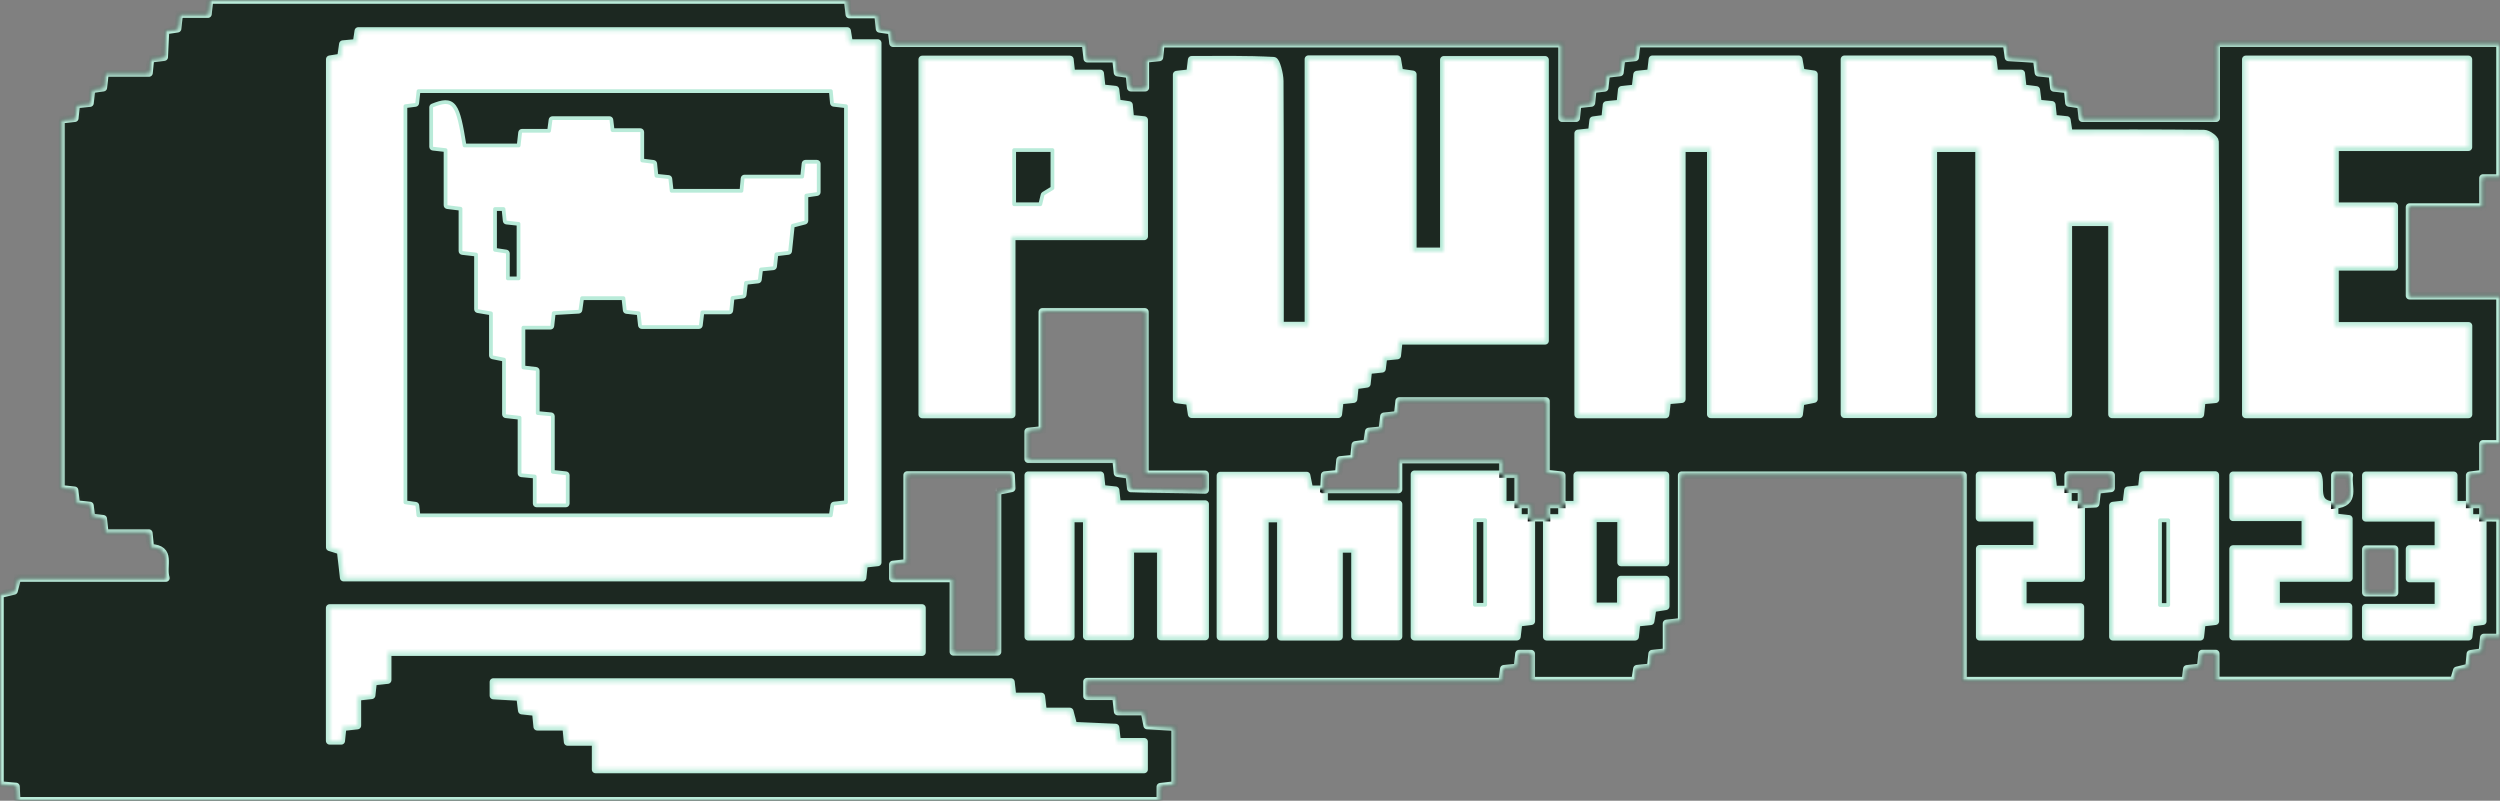 <svg width="665" height="213" viewBox="0 0 665 213" fill="none" xmlns="http://www.w3.org/2000/svg">
<rect x="0" y="0" width="665" height="213" fill="#808080" stroke="none"/>
<g clip-path="url(#clip0_144_1052)">
<mask id="path-1-inside-1_144_1052" fill="white">
<path d="M660.475 55.065V47.348H664.995V11.493H589.511V31.45H553.903C553.772 30.271 553.646 29.133 553.506 27.846C552.502 27.702 551.53 27.562 550.341 27.391C550.228 26.28 550.111 25.141 549.972 23.778C548.832 23.656 547.693 23.53 546.324 23.382C546.198 22.27 546.068 21.136 545.906 19.728C544.748 19.606 543.542 19.476 542.213 19.336C542.069 18.171 541.934 17.109 541.763 15.736C539.313 15.584 536.841 15.431 534.248 15.268C534.077 14.013 533.924 12.884 533.748 11.606H435.357C435.227 12.785 435.105 13.919 434.957 15.273C433.817 15.395 432.678 15.511 431.314 15.655C431.188 16.78 431.057 17.919 430.904 19.287C429.805 19.413 428.666 19.548 427.248 19.714C427.126 20.857 426.996 22.059 426.852 23.377C425.766 23.503 424.794 23.62 423.691 23.746C423.565 24.975 423.443 26.113 423.312 27.391C422.097 27.522 420.957 27.643 419.652 27.783C419.526 28.98 419.404 30.118 419.264 31.441H415.509V11.628H308.806C308.68 12.789 308.554 13.923 308.406 15.273C307.266 15.395 306.123 15.521 304.659 15.674V23.323H300.782C300.67 22.216 300.553 21.073 300.422 19.768C299.427 19.624 298.454 19.485 297.252 19.314C297.131 18.225 297 17.087 296.833 15.611H289.21C289.048 14.166 288.917 13.032 288.742 11.498H237.541C237.392 10.202 237.288 9.297 237.153 8.163C236.158 8.015 235.123 7.862 233.961 7.686C233.835 6.48 233.713 5.337 233.56 3.884H225.919C225.757 2.435 225.626 1.301 225.478 0.005H55.731C55.6 1.166 55.474 2.3 55.312 3.758H47.671C47.509 5.184 47.378 6.314 47.23 7.65C46.293 7.79 45.325 7.934 44.028 8.132C43.92 10.364 43.808 12.663 43.686 15.192C42.488 15.345 41.354 15.485 40.021 15.655C39.904 16.808 39.782 17.95 39.634 19.417H27.935C27.773 20.844 27.643 21.973 27.49 23.323C26.553 23.454 25.58 23.593 24.338 23.769C24.216 24.903 24.081 26.104 23.941 27.427C22.69 27.553 21.546 27.666 20.272 27.796C20.145 29.034 20.028 30.172 19.898 31.445C18.673 31.581 17.529 31.702 16.215 31.846V130.005C17.349 130.136 18.484 130.266 19.848 130.419C19.974 131.522 20.105 132.656 20.272 134.064C21.42 134.19 22.627 134.321 23.937 134.465C24.067 135.554 24.18 136.521 24.311 137.624C25.387 137.745 26.359 137.858 27.463 137.984C27.598 139.203 27.724 140.342 27.881 141.795H39.589C39.737 143.235 39.854 144.373 39.989 145.692C45.924 145.98 43.083 150.475 44.132 153.76H4.611C4.282 155.056 4.039 156.01 3.742 157.176C2.553 157.464 1.36 157.756 0 158.089V208.82C1.441 208.946 2.747 209.059 4.255 209.194C4.318 210.53 4.377 211.768 4.435 213.001H308.649V209.261C310.04 209.099 311.242 208.96 312.589 208.802V193.426C310.108 193.282 307.726 193.147 305.141 192.994C304.902 191.73 304.704 190.695 304.434 189.273H297.288C297.122 187.761 296.995 186.627 296.833 185.192H289.129V181.313H399.574C399.745 179.972 399.866 179.004 400.01 177.897C401.226 177.776 402.37 177.659 403.653 177.528C403.779 176.313 403.901 175.175 404.04 173.865H407.296V181.047H434.903C435.087 179.918 435.249 178.959 435.425 177.875C436.65 177.749 437.789 177.632 439.068 177.497C439.203 176.268 439.329 175.134 439.468 173.865C440.698 173.735 441.837 173.613 443.291 173.456V165.829C444.732 165.667 445.867 165.541 447.321 165.379V126.401H522.158V181.043H581.329C581.451 179.994 581.559 179.094 581.698 177.915C582.86 177.789 584.062 177.659 585.391 177.515C585.517 176.268 585.629 175.13 585.76 173.838H589.38V180.993H652.703C652.933 180.237 653.185 179.387 653.509 178.32C654.504 178.077 655.535 177.83 656.769 177.528C656.872 176.453 656.981 175.301 657.107 173.924C658.111 173.771 659.151 173.618 660.317 173.438C660.434 172.232 660.547 171.094 660.695 169.573H664.995V137.754C663.487 137.741 661.979 137.732 660.47 137.718V134.19H656.935V126.428C658.178 126.271 659.146 126.149 660.466 125.978V118.058H665V78.667H640.933V55.07H660.479L660.475 55.065ZM265.345 130.671V173.393H253.602V153.877H237.495V150.147C238.608 150.021 239.747 149.895 241.296 149.719V126.356H268.952C269.002 127.49 269.056 128.611 269.11 129.897C267.925 130.14 266.894 130.352 265.341 130.671H265.345ZM320.572 130.338C319.352 130.208 302.133 130.086 300.8 129.942C300.67 128.777 300.548 127.643 300.404 126.352C299.404 126.199 298.432 126.055 297.257 125.875C297.14 124.754 297.022 123.611 296.869 122.149H273.495V114.778C274.657 114.648 275.792 114.522 277.251 114.36V82.955H304.542V126.167H320.572V130.334V130.338ZM415.419 134.186H411.375V137.714H407.382V134.186H403.838V126.104H399.794V122.234H372.012V130.199H352.488V130.001H352.168C352.236 128.827 352.299 127.648 352.371 126.37C353.681 126.239 354.82 126.127 356.095 125.996C356.221 124.75 356.338 123.616 356.464 122.338C357.693 122.212 358.832 122.095 360.12 121.964C360.251 120.754 360.368 119.615 360.507 118.337C361.53 118.198 362.502 118.063 363.637 117.905C363.776 116.933 363.912 115.961 364.083 114.769C365.19 114.657 366.329 114.535 367.698 114.396C367.824 113.271 367.955 112.137 368.117 110.742C369.27 110.616 370.477 110.481 371.787 110.337C371.922 109.081 372.039 107.943 372.179 106.656H411.231V125.924C412.74 126.1 413.942 126.235 415.424 126.406V134.186H415.419ZM561.539 129.911C560.387 130.037 559.252 130.163 557.887 130.311C557.757 131.409 557.622 132.543 557.446 134.006C556.226 134.064 554.952 134.123 553.673 134.186V130.145H550.125V126.352H561.544V129.911H561.539ZM621.057 134.316V126.406H624.921C624.371 129.506 626.866 133.794 621.057 134.316ZM636.948 157.671H629.315V146.065H636.948V157.671Z"/>
</mask>
<path d="M660.475 55.065V47.348H664.995V11.493H589.511V31.45H553.903C553.772 30.271 553.646 29.133 553.506 27.846C552.502 27.702 551.53 27.562 550.341 27.391C550.228 26.28 550.111 25.141 549.972 23.778C548.832 23.656 547.693 23.53 546.324 23.382C546.198 22.27 546.068 21.136 545.906 19.728C544.748 19.606 543.542 19.476 542.213 19.336C542.069 18.171 541.934 17.109 541.763 15.736C539.313 15.584 536.841 15.431 534.248 15.268C534.077 14.013 533.924 12.884 533.748 11.606H435.357C435.227 12.785 435.105 13.919 434.957 15.273C433.817 15.395 432.678 15.511 431.314 15.655C431.188 16.78 431.057 17.919 430.904 19.287C429.805 19.413 428.666 19.548 427.248 19.714C427.126 20.857 426.996 22.059 426.852 23.377C425.766 23.503 424.794 23.62 423.691 23.746C423.565 24.975 423.443 26.113 423.312 27.391C422.097 27.522 420.957 27.643 419.652 27.783C419.526 28.98 419.404 30.118 419.264 31.441H415.509V11.628H308.806C308.68 12.789 308.554 13.923 308.406 15.273C307.266 15.395 306.123 15.521 304.659 15.674V23.323H300.782C300.67 22.216 300.553 21.073 300.422 19.768C299.427 19.624 298.454 19.485 297.252 19.314C297.131 18.225 297 17.087 296.833 15.611H289.21C289.048 14.166 288.917 13.032 288.742 11.498H237.541C237.392 10.202 237.288 9.297 237.153 8.163C236.158 8.015 235.123 7.862 233.961 7.686C233.835 6.48 233.713 5.337 233.56 3.884H225.919C225.757 2.435 225.626 1.301 225.478 0.005H55.731C55.6 1.166 55.474 2.3 55.312 3.758H47.671C47.509 5.184 47.378 6.314 47.23 7.65C46.293 7.79 45.325 7.934 44.028 8.132C43.92 10.364 43.808 12.663 43.686 15.192C42.488 15.345 41.354 15.485 40.021 15.655C39.904 16.808 39.782 17.95 39.634 19.417H27.935C27.773 20.844 27.643 21.973 27.49 23.323C26.553 23.454 25.58 23.593 24.338 23.769C24.216 24.903 24.081 26.104 23.941 27.427C22.69 27.553 21.546 27.666 20.272 27.796C20.145 29.034 20.028 30.172 19.898 31.445C18.673 31.581 17.529 31.702 16.215 31.846V130.005C17.349 130.136 18.484 130.266 19.848 130.419C19.974 131.522 20.105 132.656 20.272 134.064C21.42 134.19 22.627 134.321 23.937 134.465C24.067 135.554 24.18 136.521 24.311 137.624C25.387 137.745 26.359 137.858 27.463 137.984C27.598 139.203 27.724 140.342 27.881 141.795H39.589C39.737 143.235 39.854 144.373 39.989 145.692C45.924 145.98 43.083 150.475 44.132 153.76H4.611C4.282 155.056 4.039 156.01 3.742 157.176C2.553 157.464 1.36 157.756 0 158.089V208.82C1.441 208.946 2.747 209.059 4.255 209.194C4.318 210.53 4.377 211.768 4.435 213.001H308.649V209.261C310.04 209.099 311.242 208.96 312.589 208.802V193.426C310.108 193.282 307.726 193.147 305.141 192.994C304.902 191.73 304.704 190.695 304.434 189.273H297.288C297.122 187.761 296.995 186.627 296.833 185.192H289.129V181.313H399.574C399.745 179.972 399.866 179.004 400.01 177.897C401.226 177.776 402.37 177.659 403.653 177.528C403.779 176.313 403.901 175.175 404.04 173.865H407.296V181.047H434.903C435.087 179.918 435.249 178.959 435.425 177.875C436.65 177.749 437.789 177.632 439.068 177.497C439.203 176.268 439.329 175.134 439.468 173.865C440.698 173.735 441.837 173.613 443.291 173.456V165.829C444.732 165.667 445.867 165.541 447.321 165.379V126.401H522.158V181.043H581.329C581.451 179.994 581.559 179.094 581.698 177.915C582.86 177.789 584.062 177.659 585.391 177.515C585.517 176.268 585.629 175.13 585.76 173.838H589.38V180.993H652.703C652.933 180.237 653.185 179.387 653.509 178.32C654.504 178.077 655.535 177.83 656.769 177.528C656.872 176.453 656.981 175.301 657.107 173.924C658.111 173.771 659.151 173.618 660.317 173.438C660.434 172.232 660.547 171.094 660.695 169.573H664.995V137.754C663.487 137.741 661.979 137.732 660.47 137.718V134.19H656.935V126.428C658.178 126.271 659.146 126.149 660.466 125.978V118.058H665V78.667H640.933V55.07H660.479L660.475 55.065ZM265.345 130.671V173.393H253.602V153.877H237.495V150.147C238.608 150.021 239.747 149.895 241.296 149.719V126.356H268.952C269.002 127.49 269.056 128.611 269.11 129.897C267.925 130.14 266.894 130.352 265.341 130.671H265.345ZM320.572 130.338C319.352 130.208 302.133 130.086 300.8 129.942C300.67 128.777 300.548 127.643 300.404 126.352C299.404 126.199 298.432 126.055 297.257 125.875C297.14 124.754 297.022 123.611 296.869 122.149H273.495V114.778C274.657 114.648 275.792 114.522 277.251 114.36V82.955H304.542V126.167H320.572V130.334V130.338ZM415.419 134.186H411.375V137.714H407.382V134.186H403.838V126.104H399.794V122.234H372.012V130.199H352.488V130.001H352.168C352.236 128.827 352.299 127.648 352.371 126.37C353.681 126.239 354.82 126.127 356.095 125.996C356.221 124.75 356.338 123.616 356.464 122.338C357.693 122.212 358.832 122.095 360.12 121.964C360.251 120.754 360.368 119.615 360.507 118.337C361.53 118.198 362.502 118.063 363.637 117.905C363.776 116.933 363.912 115.961 364.083 114.769C365.19 114.657 366.329 114.535 367.698 114.396C367.824 113.271 367.955 112.137 368.117 110.742C369.27 110.616 370.477 110.481 371.787 110.337C371.922 109.081 372.039 107.943 372.179 106.656H411.231V125.924C412.74 126.1 413.942 126.235 415.424 126.406V134.186H415.419ZM561.539 129.911C560.387 130.037 559.252 130.163 557.887 130.311C557.757 131.409 557.622 132.543 557.446 134.006C556.226 134.064 554.952 134.123 553.673 134.186V130.145H550.125V126.352H561.544V129.911H561.539ZM621.057 134.316V126.406H624.921C624.371 129.506 626.866 133.794 621.057 134.316ZM636.948 157.671H629.315V146.065H636.948V157.671Z" fill="white" stroke="black" stroke-width="2" mask="url(#path-1-inside-1_144_1052)"/>
<mask id="path-2-inside-2_144_1052" fill="white">
<path d="M660.475 55.065V47.348H664.995V11.493H589.511V31.45H553.903C553.772 30.271 553.646 29.133 553.506 27.846C552.502 27.702 551.53 27.562 550.341 27.391C550.228 26.28 550.111 25.141 549.972 23.778C548.832 23.656 547.693 23.53 546.324 23.382C546.198 22.27 546.068 21.136 545.906 19.728C544.748 19.606 543.542 19.476 542.213 19.336C542.069 18.171 541.934 17.109 541.763 15.736C539.313 15.584 536.841 15.431 534.248 15.268C534.077 14.013 533.924 12.884 533.748 11.606H435.357C435.227 12.785 435.105 13.919 434.957 15.273C433.817 15.395 432.678 15.511 431.314 15.655C431.188 16.78 431.057 17.919 430.904 19.287C429.805 19.413 428.666 19.548 427.248 19.714C427.126 20.857 426.996 22.059 426.852 23.377C425.766 23.503 424.794 23.62 423.691 23.746C423.565 24.975 423.443 26.113 423.312 27.391C422.097 27.522 420.957 27.643 419.652 27.783C419.526 28.98 419.404 30.118 419.264 31.441H415.509V11.628H308.806C308.68 12.789 308.554 13.923 308.406 15.273C307.266 15.395 306.123 15.521 304.659 15.674V23.323H300.782C300.67 22.216 300.553 21.073 300.422 19.768C299.427 19.624 298.454 19.485 297.252 19.314C297.131 18.225 297 17.087 296.833 15.611H289.21C289.048 14.166 288.917 13.032 288.742 11.498H237.541C237.392 10.202 237.288 9.297 237.153 8.163C236.158 8.015 235.123 7.862 233.961 7.686C233.835 6.48 233.713 5.337 233.56 3.884H225.919C225.757 2.435 225.626 1.301 225.478 0.005H55.731C55.6 1.166 55.474 2.3 55.312 3.758H47.671C47.509 5.184 47.378 6.314 47.23 7.65C46.293 7.79 45.325 7.934 44.028 8.132C43.92 10.364 43.808 12.663 43.686 15.192C42.488 15.345 41.354 15.485 40.021 15.655C39.904 16.808 39.782 17.95 39.634 19.417H27.935C27.773 20.844 27.643 21.973 27.49 23.323C26.553 23.454 25.58 23.593 24.338 23.769C24.216 24.903 24.081 26.104 23.941 27.427C22.69 27.553 21.546 27.666 20.272 27.796C20.145 29.034 20.028 30.172 19.898 31.445C18.673 31.581 17.529 31.702 16.215 31.846V130.005C17.349 130.136 18.484 130.266 19.848 130.419C19.974 131.522 20.105 132.656 20.272 134.064C21.42 134.19 22.627 134.321 23.937 134.465C24.067 135.554 24.18 136.521 24.311 137.624C25.387 137.745 26.359 137.858 27.463 137.984C27.598 139.203 27.724 140.342 27.881 141.795H39.589C39.737 143.235 39.854 144.373 39.989 145.692C45.924 145.98 43.083 150.475 44.132 153.76H4.611C4.282 155.056 4.039 156.01 3.742 157.176C2.553 157.464 1.36 157.756 0 158.089V208.82C1.441 208.946 2.747 209.059 4.255 209.194C4.318 210.53 4.377 211.768 4.435 213.001H308.649V209.261C310.04 209.099 311.242 208.96 312.589 208.802V193.426C310.108 193.282 307.726 193.147 305.141 192.994C304.902 191.73 304.704 190.695 304.434 189.273H297.288C297.122 187.761 296.995 186.627 296.833 185.192H289.129V181.313H399.574C399.745 179.972 399.866 179.004 400.01 177.897C401.226 177.776 402.37 177.659 403.653 177.528C403.779 176.313 403.901 175.175 404.04 173.865H407.296V181.047H434.903C435.087 179.918 435.249 178.959 435.425 177.875C436.65 177.749 437.789 177.632 439.068 177.497C439.203 176.268 439.329 175.134 439.468 173.865C440.698 173.735 441.837 173.613 443.291 173.456V165.829C444.732 165.667 445.867 165.541 447.321 165.379V126.401H522.158V181.043H581.329C581.451 179.994 581.559 179.094 581.698 177.915C582.86 177.789 584.062 177.659 585.391 177.515C585.517 176.268 585.629 175.13 585.76 173.838H589.38V180.993H652.703C652.933 180.237 653.185 179.387 653.509 178.32C654.504 178.077 655.535 177.83 656.769 177.528C656.872 176.453 656.981 175.301 657.107 173.924C658.111 173.771 659.151 173.618 660.317 173.438C660.434 172.232 660.547 171.094 660.695 169.573H664.995V137.754C663.487 137.741 661.979 137.732 660.47 137.718V134.19H656.935V126.428C658.178 126.271 659.146 126.149 660.466 125.978V118.058H665V78.667H640.933V55.07H660.479L660.475 55.065ZM312.989 19.845C314.057 19.723 315.191 19.588 316.56 19.431C316.691 18.333 316.821 17.199 316.979 15.899C324.255 15.899 331.545 15.755 338.804 16.146C339.457 16.182 340.398 19.665 340.411 21.555C340.524 43.163 340.483 64.776 340.483 86.591H348.035V15.736H371.661C371.859 16.889 372.048 18.004 372.26 19.242C373.39 19.413 374.453 19.57 375.812 19.777V66.855H384.057V15.908H410.988V90.659H372.093C371.926 92.198 371.805 93.336 371.67 94.587C370.414 94.713 369.27 94.826 368.005 94.947C367.878 96.027 367.761 96.995 367.631 98.097C366.411 98.228 365.267 98.349 363.975 98.484C363.848 99.686 363.727 100.824 363.592 102.102C362.57 102.246 361.597 102.381 360.417 102.543C360.3 103.677 360.188 104.815 360.048 106.174C358.9 106.296 357.756 106.413 356.392 106.557C356.266 107.686 356.14 108.825 355.987 110.188H316.979C316.817 109.108 316.646 107.983 316.457 106.723C315.344 106.575 314.282 106.431 312.985 106.255V19.845H312.989ZM245.312 15.813H284.595C284.721 16.938 284.842 18.076 285.005 19.53H292.659C292.812 20.956 292.934 22.09 293.083 23.445C294.213 23.571 295.352 23.692 296.721 23.845C296.847 24.948 296.977 26.082 297.135 27.45C298.112 27.598 299.152 27.751 300.319 27.927C300.436 29.133 300.548 30.271 300.674 31.544C301.913 31.675 303.052 31.792 304.362 31.931V62.877H269.114V110.251H245.312V15.813ZM237.495 150.147C238.608 150.021 239.747 149.895 241.296 149.719V126.356H268.952C269.002 127.49 269.056 128.611 269.11 129.897C267.925 130.14 266.894 130.352 265.341 130.671V173.393H253.598V153.877H237.491V150.147H237.495ZM87.715 15.759C88.687 15.597 89.583 15.448 90.7 15.264C90.853 14.175 91.006 13.046 91.191 11.736C92.375 11.619 93.519 11.511 94.838 11.381C94.982 10.395 95.126 9.423 95.306 8.231H225.342C225.496 9.162 225.658 10.125 225.874 11.439H233.475V149.607C232.295 149.737 231.156 149.859 229.845 150.003C229.719 151.186 229.598 152.325 229.454 153.657H91.416C91.141 151.222 90.884 148.941 90.605 146.488C89.646 146.187 88.791 145.921 87.715 145.588V15.759ZM103.119 180.903C101.664 181.056 100.529 181.178 99.251 181.317C99.12 182.532 98.999 183.666 98.859 184.958C97.657 185.088 96.517 185.214 95.063 185.372V193.008C93.631 193.165 92.492 193.287 91.146 193.435C91.028 194.587 90.912 195.726 90.776 197.067H87.692V161.716H245.245V173.478H103.119V180.899V180.903ZM296.739 193.516C296.869 194.713 296.995 195.852 297.158 197.305H304.331V204.685H158.426V197.364H150.983C150.844 195.883 150.74 194.817 150.596 193.318H142.901C142.757 191.833 142.653 190.767 142.523 189.421C141.338 189.295 140.127 189.169 138.794 189.025C138.65 187.873 138.515 186.811 138.339 185.417C136.061 185.291 133.756 185.165 131.243 185.025V181.412H268.912C269.051 182.667 269.177 183.806 269.335 185.25H276.985C277.152 186.685 277.282 187.819 277.444 189.246H284.563C284.878 190.452 285.126 191.397 285.549 193.026C289.125 193.183 292.835 193.345 296.734 193.516H296.739ZM320.572 169.312H308.779V145.993H300.665V169.294H289.071V137.93H284.833V169.366H273.513V126.401H292.7C292.83 127.589 292.952 128.723 293.092 130.01C294.294 130.14 295.438 130.262 296.748 130.401C296.874 131.589 296.995 132.728 297.144 134.087H320.577V169.312H320.572ZM320.572 130.334C319.352 130.203 302.133 130.082 300.8 129.938C300.67 128.773 300.548 127.639 300.404 126.347C299.404 126.194 298.432 126.05 297.257 125.87C297.14 124.75 297.022 123.607 296.869 122.144H273.495V114.774C274.657 114.643 275.792 114.517 277.251 114.355V82.951H304.542V126.163H320.572V130.329V130.334ZM372.012 130.199H352.209C352.209 131.477 352.209 132.759 352.209 134.1H372.012V169.312H360.422V146.007H356.18V169.375H340.704V137.934H336.462V169.366H324.634V126.491H347.557C347.819 127.783 348.026 128.818 348.296 130.149H352.155C352.222 128.926 352.29 127.702 352.366 126.374C353.677 126.244 354.816 126.131 356.09 126.001C356.216 124.754 356.333 123.62 356.459 122.342C357.689 122.216 358.828 122.099 360.116 121.969C360.246 120.758 360.363 119.62 360.503 118.342C361.525 118.202 362.498 118.067 363.632 117.91C363.772 116.938 363.907 115.966 364.078 114.774C365.186 114.661 366.325 114.54 367.694 114.4C367.82 113.275 367.951 112.141 368.113 110.746C369.265 110.62 370.472 110.485 371.782 110.341C371.917 109.086 372.035 107.947 372.174 106.66H411.227V125.929C412.735 126.104 413.938 126.239 415.419 126.41V134.19H411.375V137.718H407.382V134.19H403.838V126.109H399.794V122.239H372.012V130.203V130.199ZM403.946 165.662C403.797 166.891 403.662 168.025 403.505 169.357H376.245V126.158H399.736V134.244H403.784V137.777H407.327V165.244C406.008 165.406 405.036 165.527 403.946 165.662ZM443.075 161.275C441.868 161.468 440.815 161.639 439.604 161.833C439.432 162.935 439.27 163.993 439.068 165.271C437.874 165.397 436.663 165.523 435.335 165.667C435.204 166.913 435.083 168.052 434.943 169.375H411.43V137.781H415.482V134.244H419.539V126.415H443.017V149.62H431.201V137.876H423.718V161.284H431.138V154.161H443.08V161.275H443.075ZM482.52 106.156C481.362 106.39 480.178 106.633 478.98 106.876C478.818 108.204 478.71 109.113 478.575 110.22H455.062V39.428H447.366V106.183C445.889 106.318 444.813 106.417 443.471 106.539C443.336 107.713 443.197 108.915 443.044 110.26H419.791V35.477C420.993 35.351 422.133 35.23 423.416 35.095C423.542 34.042 423.655 33.07 423.79 31.967C424.825 31.832 425.802 31.702 426.955 31.553C427.072 30.388 427.189 29.25 427.329 27.909C428.495 27.787 429.634 27.67 430.994 27.531C431.116 26.383 431.233 25.245 431.377 23.886C432.507 23.76 433.646 23.638 435.015 23.485C435.146 22.383 435.276 21.249 435.443 19.836C436.587 19.71 437.793 19.579 439.113 19.435C439.257 18.193 439.387 17.059 439.536 15.768H478.458C478.656 16.889 478.854 18 479.07 19.237C480.201 19.408 481.259 19.566 482.52 19.759V106.156ZM553.389 161.468V169.379H526.598V145.975H541.88V137.727H526.553V126.428H545.793C545.91 127.517 546.032 128.651 546.203 130.203H550.071V134.235H553.605V153.774H538.066V161.464H553.385L553.389 161.468ZM561.544 129.911C560.391 130.037 559.256 130.163 557.892 130.311C557.761 131.409 557.626 132.543 557.451 134.006C556.23 134.064 554.956 134.123 553.677 134.186V130.145H550.129V126.352H561.548V129.911H561.544ZM589.281 165.244C588.227 165.37 587.097 165.5 585.697 165.667C585.566 166.805 585.431 168.007 585.273 169.379H562.03V134.483C563.097 134.357 564.227 134.226 565.596 134.064C565.727 132.975 565.862 131.841 566.033 130.401C567.298 130.275 568.438 130.163 569.698 130.037C569.829 128.786 569.946 127.652 570.081 126.356H589.276V165.244H589.281ZM589.326 106.206C587.989 106.332 586.917 106.435 585.692 106.548C585.562 107.763 585.436 108.901 585.292 110.224H561.791V59.115H550.165V110.179H526.422V39.428H514.251V110.188H490.625V15.768H530.074C530.218 16.938 530.357 18.067 530.537 19.539H537.656C537.814 20.997 537.936 22.131 538.075 23.467C539.219 23.611 540.349 23.755 541.659 23.922C541.808 25.092 541.948 26.226 542.11 27.504C543.316 27.63 544.46 27.747 545.788 27.882C545.91 29.061 546.032 30.195 546.171 31.544C547.333 31.661 548.472 31.778 549.791 31.913C549.936 32.89 550.08 33.857 550.318 35.437C562.246 35.437 574.26 35.383 586.273 35.531C587.3 35.545 589.191 36.908 589.195 37.655C589.353 60.438 589.322 83.221 589.322 106.21L589.326 106.206ZM624.804 153.76H605.442V161.369H624.709V169.334H594V146.029H613.213V137.61H594.009V126.424H616.55C617.703 129.236 615.105 134.267 621.008 134.379C621.008 135.365 621.008 136.355 621.008 137.579C622.25 137.718 623.453 137.853 624.799 138.006V153.765L624.804 153.76ZM621.062 134.312V126.401H624.925C624.376 129.501 626.87 133.79 621.062 134.312ZM657.062 165.662C656.931 166.877 656.805 168.011 656.661 169.357H629.288V161.653H648.623V153.886H640.942V146.016H648.614V137.741H629.306V126.433H652.698V134.24H656.877V137.777H660.421V165.248C659.133 165.406 658.165 165.527 657.062 165.662ZM629.32 157.666V146.061H636.952V157.666H629.32ZM636.88 54.84V70.981H621.111V86.672H656.629V110.233H597.377V15.795H656.602V39.158H621.116V54.849H636.88V54.84Z"/>
</mask>
<path d="M660.475 55.065V47.348H664.995V11.493H589.511V31.45H553.903C553.772 30.271 553.646 29.133 553.506 27.846C552.502 27.702 551.53 27.562 550.341 27.391C550.228 26.28 550.111 25.141 549.972 23.778C548.832 23.656 547.693 23.53 546.324 23.382C546.198 22.27 546.068 21.136 545.906 19.728C544.748 19.606 543.542 19.476 542.213 19.336C542.069 18.171 541.934 17.109 541.763 15.736C539.313 15.584 536.841 15.431 534.248 15.268C534.077 14.013 533.924 12.884 533.748 11.606H435.357C435.227 12.785 435.105 13.919 434.957 15.273C433.817 15.395 432.678 15.511 431.314 15.655C431.188 16.78 431.057 17.919 430.904 19.287C429.805 19.413 428.666 19.548 427.248 19.714C427.126 20.857 426.996 22.059 426.852 23.377C425.766 23.503 424.794 23.62 423.691 23.746C423.565 24.975 423.443 26.113 423.312 27.391C422.097 27.522 420.957 27.643 419.652 27.783C419.526 28.98 419.404 30.118 419.264 31.441H415.509V11.628H308.806C308.68 12.789 308.554 13.923 308.406 15.273C307.266 15.395 306.123 15.521 304.659 15.674V23.323H300.782C300.67 22.216 300.553 21.073 300.422 19.768C299.427 19.624 298.454 19.485 297.252 19.314C297.131 18.225 297 17.087 296.833 15.611H289.21C289.048 14.166 288.917 13.032 288.742 11.498H237.541C237.392 10.202 237.288 9.297 237.153 8.163C236.158 8.015 235.123 7.862 233.961 7.686C233.835 6.48 233.713 5.337 233.56 3.884H225.919C225.757 2.435 225.626 1.301 225.478 0.005H55.731C55.6 1.166 55.474 2.3 55.312 3.758H47.671C47.509 5.184 47.378 6.314 47.23 7.65C46.293 7.79 45.325 7.934 44.028 8.132C43.92 10.364 43.808 12.663 43.686 15.192C42.488 15.345 41.354 15.485 40.021 15.655C39.904 16.808 39.782 17.95 39.634 19.417H27.935C27.773 20.844 27.643 21.973 27.49 23.323C26.553 23.454 25.58 23.593 24.338 23.769C24.216 24.903 24.081 26.104 23.941 27.427C22.69 27.553 21.546 27.666 20.272 27.796C20.145 29.034 20.028 30.172 19.898 31.445C18.673 31.581 17.529 31.702 16.215 31.846V130.005C17.349 130.136 18.484 130.266 19.848 130.419C19.974 131.522 20.105 132.656 20.272 134.064C21.42 134.19 22.627 134.321 23.937 134.465C24.067 135.554 24.18 136.521 24.311 137.624C25.387 137.745 26.359 137.858 27.463 137.984C27.598 139.203 27.724 140.342 27.881 141.795H39.589C39.737 143.235 39.854 144.373 39.989 145.692C45.924 145.98 43.083 150.475 44.132 153.76H4.611C4.282 155.056 4.039 156.01 3.742 157.176C2.553 157.464 1.36 157.756 0 158.089V208.82C1.441 208.946 2.747 209.059 4.255 209.194C4.318 210.53 4.377 211.768 4.435 213.001H308.649V209.261C310.04 209.099 311.242 208.96 312.589 208.802V193.426C310.108 193.282 307.726 193.147 305.141 192.994C304.902 191.73 304.704 190.695 304.434 189.273H297.288C297.122 187.761 296.995 186.627 296.833 185.192H289.129V181.313H399.574C399.745 179.972 399.866 179.004 400.01 177.897C401.226 177.776 402.37 177.659 403.653 177.528C403.779 176.313 403.901 175.175 404.04 173.865H407.296V181.047H434.903C435.087 179.918 435.249 178.959 435.425 177.875C436.65 177.749 437.789 177.632 439.068 177.497C439.203 176.268 439.329 175.134 439.468 173.865C440.698 173.735 441.837 173.613 443.291 173.456V165.829C444.732 165.667 445.867 165.541 447.321 165.379V126.401H522.158V181.043H581.329C581.451 179.994 581.559 179.094 581.698 177.915C582.86 177.789 584.062 177.659 585.391 177.515C585.517 176.268 585.629 175.13 585.76 173.838H589.38V180.993H652.703C652.933 180.237 653.185 179.387 653.509 178.32C654.504 178.077 655.535 177.83 656.769 177.528C656.872 176.453 656.981 175.301 657.107 173.924C658.111 173.771 659.151 173.618 660.317 173.438C660.434 172.232 660.547 171.094 660.695 169.573H664.995V137.754C663.487 137.741 661.979 137.732 660.47 137.718V134.19H656.935V126.428C658.178 126.271 659.146 126.149 660.466 125.978V118.058H665V78.667H640.933V55.07H660.479L660.475 55.065ZM312.989 19.845C314.057 19.723 315.191 19.588 316.56 19.431C316.691 18.333 316.821 17.199 316.979 15.899C324.255 15.899 331.545 15.755 338.804 16.146C339.457 16.182 340.398 19.665 340.411 21.555C340.524 43.163 340.483 64.776 340.483 86.591H348.035V15.736H371.661C371.859 16.889 372.048 18.004 372.26 19.242C373.39 19.413 374.453 19.57 375.812 19.777V66.855H384.057V15.908H410.988V90.659H372.093C371.926 92.198 371.805 93.336 371.67 94.587C370.414 94.713 369.27 94.826 368.005 94.947C367.878 96.027 367.761 96.995 367.631 98.097C366.411 98.228 365.267 98.349 363.975 98.484C363.848 99.686 363.727 100.824 363.592 102.102C362.57 102.246 361.597 102.381 360.417 102.543C360.3 103.677 360.188 104.815 360.048 106.174C358.9 106.296 357.756 106.413 356.392 106.557C356.266 107.686 356.14 108.825 355.987 110.188H316.979C316.817 109.108 316.646 107.983 316.457 106.723C315.344 106.575 314.282 106.431 312.985 106.255V19.845H312.989ZM245.312 15.813H284.595C284.721 16.938 284.842 18.076 285.005 19.53H292.659C292.812 20.956 292.934 22.09 293.083 23.445C294.213 23.571 295.352 23.692 296.721 23.845C296.847 24.948 296.977 26.082 297.135 27.45C298.112 27.598 299.152 27.751 300.319 27.927C300.436 29.133 300.548 30.271 300.674 31.544C301.913 31.675 303.052 31.792 304.362 31.931V62.877H269.114V110.251H245.312V15.813ZM237.495 150.147C238.608 150.021 239.747 149.895 241.296 149.719V126.356H268.952C269.002 127.49 269.056 128.611 269.11 129.897C267.925 130.14 266.894 130.352 265.341 130.671V173.393H253.598V153.877H237.491V150.147H237.495ZM87.715 15.759C88.687 15.597 89.583 15.448 90.7 15.264C90.853 14.175 91.006 13.046 91.191 11.736C92.375 11.619 93.519 11.511 94.838 11.381C94.982 10.395 95.126 9.423 95.306 8.231H225.342C225.496 9.162 225.658 10.125 225.874 11.439H233.475V149.607C232.295 149.737 231.156 149.859 229.845 150.003C229.719 151.186 229.598 152.325 229.454 153.657H91.416C91.141 151.222 90.884 148.941 90.605 146.488C89.646 146.187 88.791 145.921 87.715 145.588V15.759ZM103.119 180.903C101.664 181.056 100.529 181.178 99.251 181.317C99.12 182.532 98.999 183.666 98.859 184.958C97.657 185.088 96.517 185.214 95.063 185.372V193.008C93.631 193.165 92.492 193.287 91.146 193.435C91.028 194.587 90.912 195.726 90.776 197.067H87.692V161.716H245.245V173.478H103.119V180.899V180.903ZM296.739 193.516C296.869 194.713 296.995 195.852 297.158 197.305H304.331V204.685H158.426V197.364H150.983C150.844 195.883 150.74 194.817 150.596 193.318H142.901C142.757 191.833 142.653 190.767 142.523 189.421C141.338 189.295 140.127 189.169 138.794 189.025C138.65 187.873 138.515 186.811 138.339 185.417C136.061 185.291 133.756 185.165 131.243 185.025V181.412H268.912C269.051 182.667 269.177 183.806 269.335 185.25H276.985C277.152 186.685 277.282 187.819 277.444 189.246H284.563C284.878 190.452 285.126 191.397 285.549 193.026C289.125 193.183 292.835 193.345 296.734 193.516H296.739ZM320.572 169.312H308.779V145.993H300.665V169.294H289.071V137.93H284.833V169.366H273.513V126.401H292.7C292.83 127.589 292.952 128.723 293.092 130.01C294.294 130.14 295.438 130.262 296.748 130.401C296.874 131.589 296.995 132.728 297.144 134.087H320.577V169.312H320.572ZM320.572 130.334C319.352 130.203 302.133 130.082 300.8 129.938C300.67 128.773 300.548 127.639 300.404 126.347C299.404 126.194 298.432 126.05 297.257 125.87C297.14 124.75 297.022 123.607 296.869 122.144H273.495V114.774C274.657 114.643 275.792 114.517 277.251 114.355V82.951H304.542V126.163H320.572V130.329V130.334ZM372.012 130.199H352.209C352.209 131.477 352.209 132.759 352.209 134.1H372.012V169.312H360.422V146.007H356.18V169.375H340.704V137.934H336.462V169.366H324.634V126.491H347.557C347.819 127.783 348.026 128.818 348.296 130.149H352.155C352.222 128.926 352.29 127.702 352.366 126.374C353.677 126.244 354.816 126.131 356.09 126.001C356.216 124.754 356.333 123.62 356.459 122.342C357.689 122.216 358.828 122.099 360.116 121.969C360.246 120.758 360.363 119.62 360.503 118.342C361.525 118.202 362.498 118.067 363.632 117.91C363.772 116.938 363.907 115.966 364.078 114.774C365.186 114.661 366.325 114.54 367.694 114.4C367.82 113.275 367.951 112.141 368.113 110.746C369.265 110.62 370.472 110.485 371.782 110.341C371.917 109.086 372.035 107.947 372.174 106.66H411.227V125.929C412.735 126.104 413.938 126.239 415.419 126.41V134.19H411.375V137.718H407.382V134.19H403.838V126.109H399.794V122.239H372.012V130.203V130.199ZM403.946 165.662C403.797 166.891 403.662 168.025 403.505 169.357H376.245V126.158H399.736V134.244H403.784V137.777H407.327V165.244C406.008 165.406 405.036 165.527 403.946 165.662ZM443.075 161.275C441.868 161.468 440.815 161.639 439.604 161.833C439.432 162.935 439.27 163.993 439.068 165.271C437.874 165.397 436.663 165.523 435.335 165.667C435.204 166.913 435.083 168.052 434.943 169.375H411.43V137.781H415.482V134.244H419.539V126.415H443.017V149.62H431.201V137.876H423.718V161.284H431.138V154.161H443.08V161.275H443.075ZM482.52 106.156C481.362 106.39 480.178 106.633 478.98 106.876C478.818 108.204 478.71 109.113 478.575 110.22H455.062V39.428H447.366V106.183C445.889 106.318 444.813 106.417 443.471 106.539C443.336 107.713 443.197 108.915 443.044 110.26H419.791V35.477C420.993 35.351 422.133 35.23 423.416 35.095C423.542 34.042 423.655 33.07 423.79 31.967C424.825 31.832 425.802 31.702 426.955 31.553C427.072 30.388 427.189 29.25 427.329 27.909C428.495 27.787 429.634 27.67 430.994 27.531C431.116 26.383 431.233 25.245 431.377 23.886C432.507 23.76 433.646 23.638 435.015 23.485C435.146 22.383 435.276 21.249 435.443 19.836C436.587 19.71 437.793 19.579 439.113 19.435C439.257 18.193 439.387 17.059 439.536 15.768H478.458C478.656 16.889 478.854 18 479.07 19.237C480.201 19.408 481.259 19.566 482.52 19.759V106.156ZM553.389 161.468V169.379H526.598V145.975H541.88V137.727H526.553V126.428H545.793C545.91 127.517 546.032 128.651 546.203 130.203H550.071V134.235H553.605V153.774H538.066V161.464H553.385L553.389 161.468ZM561.544 129.911C560.391 130.037 559.256 130.163 557.892 130.311C557.761 131.409 557.626 132.543 557.451 134.006C556.23 134.064 554.956 134.123 553.677 134.186V130.145H550.129V126.352H561.548V129.911H561.544ZM589.281 165.244C588.227 165.37 587.097 165.5 585.697 165.667C585.566 166.805 585.431 168.007 585.273 169.379H562.03V134.483C563.097 134.357 564.227 134.226 565.596 134.064C565.727 132.975 565.862 131.841 566.033 130.401C567.298 130.275 568.438 130.163 569.698 130.037C569.829 128.786 569.946 127.652 570.081 126.356H589.276V165.244H589.281ZM589.326 106.206C587.989 106.332 586.917 106.435 585.692 106.548C585.562 107.763 585.436 108.901 585.292 110.224H561.791V59.115H550.165V110.179H526.422V39.428H514.251V110.188H490.625V15.768H530.074C530.218 16.938 530.357 18.067 530.537 19.539H537.656C537.814 20.997 537.936 22.131 538.075 23.467C539.219 23.611 540.349 23.755 541.659 23.922C541.808 25.092 541.948 26.226 542.11 27.504C543.316 27.63 544.46 27.747 545.788 27.882C545.91 29.061 546.032 30.195 546.171 31.544C547.333 31.661 548.472 31.778 549.791 31.913C549.936 32.89 550.08 33.857 550.318 35.437C562.246 35.437 574.26 35.383 586.273 35.531C587.3 35.545 589.191 36.908 589.195 37.655C589.353 60.438 589.322 83.221 589.322 106.21L589.326 106.206ZM624.804 153.76H605.442V161.369H624.709V169.334H594V146.029H613.213V137.61H594.009V126.424H616.55C617.703 129.236 615.105 134.267 621.008 134.379C621.008 135.365 621.008 136.355 621.008 137.579C622.25 137.718 623.453 137.853 624.799 138.006V153.765L624.804 153.76ZM621.062 134.312V126.401H624.925C624.376 129.501 626.87 133.79 621.062 134.312ZM657.062 165.662C656.931 166.877 656.805 168.011 656.661 169.357H629.288V161.653H648.623V153.886H640.942V146.016H648.614V137.741H629.306V126.433H652.698V134.24H656.877V137.777H660.421V165.248C659.133 165.406 658.165 165.527 657.062 165.662ZM629.32 157.666V146.061H636.952V157.666H629.32ZM636.88 54.84V70.981H621.111V86.672H656.629V110.233H597.377V15.795H656.602V39.158H621.116V54.849H636.88V54.84Z" fill="#1C2821" stroke="#B9EBD9" stroke-width="2" stroke-linejoin="round" mask="url(#path-2-inside-2_144_1052)"/>
<mask id="path-3-inside-3_144_1052" fill="white">
<path d="M352.21 130.149H352.159C352.159 130.149 352.159 130.186 352.159 130.199H352.21V130.149Z"/>
</mask>
<path d="M352.21 130.149H352.159C352.159 130.149 352.159 130.186 352.159 130.199H352.21V130.149Z" fill="#1C2821"/>
<path d="M352.21 130.149H353.21C353.21 129.597 352.762 129.149 352.21 129.149V130.149ZM352.159 130.149V129.149C351.607 129.149 351.159 129.597 351.159 130.149H352.159ZM352.159 130.199H351.159C351.159 130.752 351.607 131.199 352.159 131.199V130.199ZM352.21 130.199V131.199C352.762 131.199 353.21 130.752 353.21 130.199H352.21ZM352.21 129.149H352.159V131.149H352.21V129.149ZM352.159 130.149C351.159 130.149 351.159 130.149 351.159 130.149C351.159 130.149 351.159 130.149 351.159 130.149C351.159 130.149 351.159 130.149 351.159 130.149C351.159 130.149 351.159 130.149 351.159 130.149C351.159 130.149 351.159 130.149 351.159 130.149C351.159 130.149 351.159 130.149 351.159 130.149C351.159 130.149 351.159 130.149 351.159 130.149C351.159 130.149 351.159 130.149 351.159 130.149C351.159 130.149 351.159 130.149 351.159 130.149C351.159 130.149 351.159 130.149 351.159 130.149C351.159 130.149 351.159 130.149 351.159 130.149C351.159 130.149 351.159 130.149 351.159 130.149C351.159 130.149 351.159 130.149 351.159 130.149C351.159 130.149 351.159 130.149 351.159 130.149C351.159 130.149 351.159 130.149 351.159 130.149C351.159 130.149 351.159 130.149 351.159 130.149C351.159 130.149 351.159 130.149 351.159 130.149C351.159 130.149 351.159 130.149 351.159 130.149C351.159 130.149 351.159 130.149 351.159 130.149C351.159 130.149 351.159 130.149 351.159 130.149C351.159 130.149 351.159 130.149 351.159 130.149C351.159 130.149 351.159 130.149 351.159 130.149C351.159 130.149 351.159 130.149 351.159 130.149C351.159 130.149 351.159 130.149 351.159 130.149C351.159 130.149 351.159 130.149 351.159 130.149C351.159 130.149 351.159 130.149 351.159 130.149C351.159 130.149 351.159 130.149 351.159 130.149C351.159 130.149 351.159 130.149 351.159 130.149C351.159 130.149 351.159 130.149 351.159 130.149C351.159 130.149 351.159 130.149 351.159 130.149C351.159 130.149 351.159 130.149 351.159 130.149C351.159 130.149 351.159 130.149 351.159 130.149C351.159 130.149 351.159 130.149 351.159 130.149C351.159 130.149 351.159 130.149 351.159 130.149C351.159 130.149 351.159 130.149 351.159 130.149C351.159 130.149 351.159 130.149 351.159 130.149C351.159 130.149 351.159 130.149 351.159 130.149C351.159 130.149 351.159 130.149 351.159 130.149C351.159 130.15 351.159 130.15 351.159 130.15C351.159 130.15 351.159 130.15 351.159 130.15C351.159 130.15 351.159 130.15 351.159 130.15C351.159 130.15 351.159 130.15 351.159 130.15C351.159 130.15 351.159 130.15 351.159 130.15C351.159 130.15 351.159 130.15 351.159 130.15C351.159 130.15 351.159 130.15 351.159 130.15C351.159 130.15 351.159 130.15 351.159 130.15C351.159 130.15 351.159 130.15 351.159 130.15C351.159 130.15 351.159 130.15 351.159 130.15C351.159 130.15 351.159 130.15 351.159 130.15C351.159 130.15 351.159 130.15 351.159 130.15C351.159 130.15 351.159 130.15 351.159 130.15C351.159 130.15 351.159 130.15 351.159 130.15C351.159 130.15 351.159 130.15 351.159 130.15C351.159 130.15 351.159 130.15 351.159 130.15C351.159 130.15 351.159 130.15 351.159 130.15C351.159 130.15 351.159 130.15 351.159 130.15C351.159 130.15 351.159 130.15 351.159 130.15C351.159 130.15 351.159 130.15 351.159 130.15C351.159 130.15 351.159 130.15 351.159 130.15C351.159 130.15 351.159 130.15 351.159 130.15C351.159 130.15 351.159 130.15 351.159 130.15C351.159 130.15 351.159 130.15 351.159 130.15C351.159 130.15 351.159 130.15 351.159 130.15C351.159 130.15 351.159 130.15 351.159 130.151C351.159 130.151 351.159 130.151 351.159 130.151C351.159 130.151 351.159 130.151 351.159 130.151C351.159 130.151 351.159 130.151 351.159 130.151C351.159 130.151 351.159 130.151 351.159 130.151C351.159 130.151 351.159 130.151 351.159 130.151C351.159 130.151 351.159 130.151 351.159 130.151C351.159 130.151 351.159 130.151 351.159 130.151C351.159 130.151 351.159 130.151 351.159 130.151C351.159 130.151 351.159 130.151 351.159 130.151C351.159 130.151 351.159 130.151 351.159 130.151C351.159 130.151 351.159 130.151 351.159 130.151C351.159 130.151 351.159 130.151 351.159 130.151C351.159 130.151 351.159 130.151 351.159 130.151C351.159 130.151 351.159 130.151 351.159 130.151C351.159 130.151 351.159 130.151 351.159 130.151C351.159 130.151 351.159 130.151 351.159 130.151C351.159 130.151 351.159 130.151 351.159 130.151C351.159 130.151 351.159 130.151 351.159 130.151C351.159 130.152 351.159 130.152 351.159 130.152C351.159 130.152 351.159 130.152 351.159 130.152C351.159 130.152 351.159 130.152 351.159 130.152C351.159 130.152 351.159 130.152 351.159 130.152C351.159 130.152 351.159 130.152 351.159 130.152C351.159 130.152 351.159 130.152 351.159 130.152C351.159 130.152 351.159 130.152 351.159 130.152C351.159 130.152 351.159 130.152 351.159 130.152C351.159 130.152 351.159 130.152 351.159 130.152C351.159 130.152 351.159 130.152 351.159 130.152C351.159 130.152 351.159 130.152 351.159 130.152C351.159 130.152 351.159 130.152 351.159 130.152C351.159 130.152 351.159 130.152 351.159 130.152C351.159 130.152 351.159 130.152 351.159 130.152C351.159 130.152 351.159 130.152 351.159 130.152C351.159 130.152 351.159 130.153 351.159 130.153C351.159 130.153 351.159 130.153 351.159 130.153C351.159 130.153 351.159 130.153 351.159 130.153C351.159 130.153 351.159 130.153 351.159 130.153C351.159 130.153 351.159 130.153 351.159 130.153C351.159 130.153 351.159 130.153 351.159 130.153C351.159 130.153 351.159 130.153 351.159 130.153C351.159 130.153 351.159 130.153 351.159 130.153C351.159 130.153 351.159 130.153 351.159 130.153C351.159 130.153 351.159 130.153 351.159 130.153C351.159 130.153 351.159 130.153 351.159 130.153C351.159 130.153 351.159 130.153 351.159 130.153C351.159 130.153 351.159 130.153 351.159 130.153C351.159 130.153 351.159 130.153 351.159 130.153C351.159 130.154 351.159 130.154 351.159 130.154C351.159 130.154 351.159 130.154 351.159 130.154C351.159 130.154 351.159 130.154 351.159 130.154C351.159 130.154 351.159 130.154 351.159 130.154C351.159 130.154 351.159 130.154 351.159 130.154C351.159 130.154 351.159 130.154 351.159 130.154C351.159 130.154 351.159 130.154 351.159 130.154C351.159 130.154 351.159 130.154 351.159 130.154C351.159 130.154 351.159 130.154 351.159 130.154C351.159 130.154 351.159 130.154 351.159 130.154C351.159 130.154 351.159 130.154 351.159 130.154C351.159 130.154 351.159 130.154 351.159 130.154C351.159 130.154 351.159 130.154 351.159 130.155C351.159 130.155 351.159 130.155 351.159 130.155C351.159 130.155 351.159 130.155 351.159 130.155C351.159 130.155 351.159 130.155 351.159 130.155C351.159 130.155 351.159 130.155 351.159 130.155C351.159 130.155 351.159 130.155 351.159 130.155C351.159 130.155 351.159 130.155 351.159 130.155C351.159 130.155 351.159 130.155 351.159 130.155C351.159 130.155 351.159 130.155 351.159 130.155C351.159 130.155 351.159 130.155 351.159 130.155C351.159 130.155 351.159 130.155 351.159 130.155C351.159 130.155 351.159 130.155 351.159 130.155C351.159 130.156 351.159 130.156 351.159 130.156C351.159 130.156 351.159 130.156 351.159 130.156C351.159 130.156 351.159 130.156 351.159 130.156C351.159 130.156 351.159 130.156 351.159 130.156C351.159 130.156 351.159 130.156 351.159 130.156C351.159 130.156 351.159 130.156 351.159 130.156C351.159 130.156 351.159 130.156 351.159 130.156C351.159 130.156 351.159 130.156 351.159 130.156C351.159 130.156 351.159 130.156 351.159 130.156C351.159 130.156 351.159 130.156 351.159 130.156C351.159 130.156 351.159 130.156 351.159 130.156C351.159 130.157 351.159 130.157 351.159 130.157C351.159 130.157 351.159 130.157 351.159 130.157C351.159 130.157 351.159 130.157 351.159 130.157C351.159 130.157 351.159 130.157 351.159 130.157C351.159 130.157 351.159 130.157 351.159 130.157C351.159 130.157 351.159 130.157 351.159 130.157C351.159 130.157 351.159 130.157 351.159 130.157C351.159 130.157 351.159 130.157 351.159 130.157C351.159 130.157 351.159 130.157 351.159 130.157C351.159 130.157 351.159 130.157 351.159 130.157C351.159 130.157 351.159 130.158 351.159 130.158C351.159 130.158 351.159 130.158 351.159 130.158C351.159 130.158 351.159 130.158 351.159 130.158C351.159 130.158 351.159 130.158 351.159 130.158C351.159 130.158 351.159 130.158 351.159 130.158C351.159 130.158 351.159 130.158 351.159 130.158C351.159 130.158 351.159 130.158 351.159 130.158C351.159 130.158 351.159 130.158 351.159 130.158C351.159 130.158 351.159 130.158 351.159 130.158C351.159 130.158 351.159 130.158 351.159 130.158C351.159 130.158 351.159 130.159 351.159 130.159C351.159 130.159 351.159 130.159 351.159 130.159C351.159 130.159 351.159 130.159 351.159 130.159C351.159 130.159 351.159 130.159 351.159 130.159C351.159 130.159 351.159 130.159 351.159 130.159C351.159 130.159 351.159 130.159 351.159 130.159C351.159 130.159 351.159 130.159 351.159 130.159C351.159 130.159 351.159 130.159 351.159 130.159C351.159 130.159 351.159 130.159 351.159 130.159C351.159 130.159 351.159 130.159 351.159 130.16C351.159 130.16 351.159 130.16 351.159 130.16C351.159 130.16 351.159 130.16 351.159 130.16C351.159 130.16 351.159 130.16 351.159 130.16C351.159 130.16 351.159 130.16 351.159 130.16C351.159 130.16 351.159 130.16 351.159 130.16C351.159 130.16 351.159 130.16 351.159 130.16C351.159 130.16 351.159 130.16 351.159 130.16C351.159 130.16 351.159 130.16 351.159 130.16C351.159 130.16 351.159 130.16 351.159 130.16C351.159 130.161 351.159 130.161 351.159 130.161C351.159 130.161 351.159 130.161 351.159 130.161C351.159 130.161 351.159 130.161 351.159 130.161C351.159 130.161 351.159 130.161 351.159 130.161C351.159 130.161 351.159 130.161 351.159 130.161C351.159 130.161 351.159 130.161 351.159 130.161C351.159 130.161 351.159 130.161 351.159 130.161C351.159 130.161 351.159 130.161 351.159 130.161C351.159 130.161 351.159 130.161 351.159 130.161C351.159 130.162 351.159 130.162 351.159 130.162C351.159 130.162 351.159 130.162 351.159 130.162C351.159 130.162 351.159 130.162 351.159 130.162C351.159 130.162 351.159 130.162 351.159 130.162C351.159 130.162 351.159 130.162 351.159 130.162C351.159 130.162 351.159 130.162 351.159 130.162C351.159 130.162 351.159 130.162 351.159 130.162C351.159 130.162 351.159 130.162 351.159 130.162C351.159 130.162 351.159 130.162 351.159 130.163C351.159 130.163 351.159 130.163 351.159 130.163C351.159 130.163 351.159 130.163 351.159 130.163C351.159 130.163 351.159 130.163 351.159 130.163C351.159 130.163 351.159 130.163 351.159 130.163C351.159 130.163 351.159 130.163 351.159 130.163C351.159 130.163 351.159 130.163 351.159 130.163C351.159 130.163 351.159 130.163 351.159 130.163C351.159 130.163 351.159 130.163 351.159 130.163C351.159 130.163 351.159 130.164 351.159 130.164C351.159 130.164 351.159 130.164 351.159 130.164C351.159 130.164 351.159 130.164 351.159 130.164C351.159 130.164 351.159 130.164 351.159 130.164C351.159 130.164 351.159 130.164 351.159 130.164C351.159 130.164 351.159 130.164 351.159 130.164C351.159 130.164 351.159 130.164 351.159 130.164C351.159 130.164 351.159 130.164 351.159 130.164C351.159 130.164 351.159 130.164 351.159 130.165C351.159 130.165 351.159 130.165 351.159 130.165C351.159 130.165 351.159 130.165 351.159 130.165C351.159 130.165 351.159 130.165 351.159 130.165C351.159 130.165 351.159 130.165 351.159 130.165C351.159 130.165 351.159 130.165 351.159 130.165C351.159 130.165 351.159 130.165 351.159 130.165C351.159 130.165 351.159 130.165 351.159 130.165C351.159 130.165 351.159 130.165 351.159 130.165C351.159 130.166 351.159 130.166 351.159 130.166C351.159 130.166 351.159 130.166 351.159 130.166C351.159 130.166 351.159 130.166 351.159 130.166C351.159 130.166 351.159 130.166 351.159 130.166C351.159 130.166 351.159 130.166 351.159 130.166C351.159 130.166 351.159 130.166 351.159 130.166C351.159 130.166 351.159 130.166 351.159 130.166C351.159 130.166 351.159 130.166 351.159 130.166C351.159 130.167 351.159 130.167 351.159 130.167C351.159 130.167 351.159 130.167 351.159 130.167C351.159 130.167 351.159 130.167 351.159 130.167C351.159 130.167 351.159 130.167 351.159 130.167C351.159 130.167 351.159 130.167 351.159 130.167C351.159 130.167 351.159 130.167 351.159 130.167C351.159 130.167 351.159 130.167 351.159 130.167C351.159 130.167 351.159 130.167 351.159 130.167C351.159 130.168 351.159 130.168 351.159 130.168C351.159 130.168 351.159 130.168 351.159 130.168C351.159 130.168 351.159 130.168 351.159 130.168C351.159 130.168 351.159 130.168 351.159 130.168C351.159 130.168 351.159 130.168 351.159 130.168C351.159 130.168 351.159 130.168 351.159 130.168C351.159 130.168 351.159 130.168 351.159 130.168C351.159 130.168 351.159 130.168 351.159 130.168C351.159 130.169 351.159 130.169 351.159 130.169C351.159 130.169 351.159 130.169 351.159 130.169C351.159 130.169 351.159 130.169 351.159 130.169C351.159 130.169 351.159 130.169 351.159 130.169C351.159 130.169 351.159 130.169 351.159 130.169C351.159 130.169 351.159 130.169 351.159 130.169C351.159 130.169 351.159 130.169 351.159 130.169C351.159 130.169 351.159 130.169 351.159 130.17C351.159 130.17 351.159 130.17 351.159 130.17C351.159 130.17 351.159 130.17 351.159 130.17C351.159 130.17 351.159 130.17 351.159 130.17C351.159 130.17 351.159 130.17 351.159 130.17C351.159 130.17 351.159 130.17 351.159 130.17C351.159 130.17 351.159 130.17 351.159 130.17C351.159 130.17 351.159 130.17 351.159 130.17C351.159 130.17 351.159 130.17 351.159 130.171C351.159 130.171 351.159 130.171 351.159 130.171C351.159 130.171 351.159 130.171 351.159 130.171C351.159 130.171 351.159 130.171 351.159 130.171C351.159 130.171 351.159 130.171 351.159 130.171C351.159 130.171 351.159 130.171 351.159 130.171C351.159 130.171 351.159 130.171 351.159 130.171C351.159 130.171 351.159 130.171 351.159 130.171C351.159 130.171 351.159 130.172 351.159 130.172C351.159 130.172 351.159 130.172 351.159 130.172C351.159 130.172 351.159 130.172 351.159 130.172C351.159 130.172 351.159 130.172 351.159 130.172C351.159 130.172 351.159 130.172 351.159 130.172C351.159 130.172 351.159 130.172 351.159 130.172C351.159 130.172 351.159 130.172 351.159 130.172C351.159 130.172 351.159 130.172 351.159 130.172C351.159 130.173 351.159 130.173 351.159 130.173C351.159 130.173 351.159 130.173 351.159 130.173C351.159 130.173 351.159 130.173 351.159 130.173C351.159 130.173 351.159 130.173 351.159 130.173C351.159 130.173 351.159 130.173 351.159 130.173C351.159 130.173 351.159 130.173 351.159 130.173C351.159 130.173 351.159 130.173 351.159 130.173C351.159 130.173 351.159 130.173 351.159 130.174C351.159 130.174 351.159 130.174 351.159 130.174C351.159 130.174 351.159 130.174 351.159 130.174C351.159 130.174 351.159 130.174 351.159 130.174C351.159 130.174 351.159 130.174 351.159 130.174C351.159 130.174 351.159 130.174 351.159 130.174C351.159 130.174 351.159 130.174 351.159 130.174C351.159 130.174 351.159 130.174 351.159 130.174C351.159 130.175 351.159 130.175 351.159 130.175C351.159 130.175 351.159 130.175 351.159 130.175C351.159 130.175 351.159 130.175 351.159 130.175C351.159 130.175 351.159 130.175 351.159 130.175C351.159 130.175 351.159 130.175 351.159 130.175C351.159 130.175 351.159 130.175 351.159 130.175C351.159 130.175 351.159 130.175 351.159 130.175C351.159 130.175 351.159 130.175 351.159 130.176C351.159 130.176 351.159 130.176 351.159 130.176C351.159 130.176 351.159 130.176 351.159 130.176C351.159 130.176 351.159 130.176 351.159 130.176C351.159 130.176 351.159 130.176 351.159 130.176C351.159 130.176 351.159 130.176 351.159 130.176C351.159 130.176 351.159 130.176 351.159 130.176C351.159 130.176 351.159 130.176 351.159 130.176C351.159 130.176 351.159 130.177 351.159 130.177C351.159 130.177 351.159 130.177 351.159 130.177C351.159 130.177 351.159 130.177 351.159 130.177C351.159 130.177 351.159 130.177 351.159 130.177C351.159 130.177 351.159 130.177 351.159 130.177C351.159 130.177 351.159 130.177 351.159 130.177C351.159 130.177 351.159 130.177 351.159 130.177C351.159 130.177 351.159 130.177 351.159 130.178C351.159 130.178 351.159 130.178 351.159 130.178C351.159 130.178 351.159 130.178 351.159 130.178C351.159 130.178 351.159 130.178 351.159 130.178C351.159 130.178 351.159 130.178 351.159 130.178C351.159 130.178 351.159 130.178 351.159 130.178C351.159 130.178 351.159 130.178 351.159 130.178C351.159 130.178 351.159 130.178 351.159 130.178C351.159 130.178 351.159 130.179 351.159 130.179C351.159 130.179 351.159 130.179 351.159 130.179C351.159 130.179 351.159 130.179 351.159 130.179C351.159 130.179 351.159 130.179 351.159 130.179C351.159 130.179 351.159 130.179 351.159 130.179C351.159 130.179 351.159 130.179 351.159 130.179C351.159 130.179 351.159 130.179 351.159 130.179C351.159 130.179 351.159 130.179 351.159 130.179C351.159 130.18 351.159 130.18 351.159 130.18C351.159 130.18 351.159 130.18 351.159 130.18C351.159 130.18 351.159 130.18 351.159 130.18C351.159 130.18 351.159 130.18 351.159 130.18C351.159 130.18 351.159 130.18 351.159 130.18C351.159 130.18 351.159 130.18 351.159 130.18C351.159 130.18 351.159 130.18 351.159 130.18C351.159 130.18 351.159 130.18 351.159 130.181C351.159 130.181 351.159 130.181 351.159 130.181C351.159 130.181 351.159 130.181 351.159 130.181C351.159 130.181 351.159 130.181 351.159 130.181C351.159 130.181 351.159 130.181 351.159 130.181C351.159 130.181 351.159 130.181 351.159 130.181C351.159 130.181 351.159 130.181 351.159 130.181C351.159 130.181 351.159 130.181 351.159 130.181C351.159 130.181 351.159 130.182 351.159 130.182C351.159 130.182 351.159 130.182 351.159 130.182C351.159 130.182 351.159 130.182 351.159 130.182C351.159 130.182 351.159 130.182 351.159 130.182C351.159 130.182 351.159 130.182 351.159 130.182C351.159 130.182 351.159 130.182 351.159 130.182C351.159 130.182 351.159 130.182 351.159 130.182C351.159 130.182 351.159 130.182 351.159 130.182C351.159 130.183 351.159 130.183 351.159 130.183C351.159 130.183 351.159 130.183 351.159 130.183C351.159 130.183 351.159 130.183 351.159 130.183C351.159 130.183 351.159 130.183 351.159 130.183C351.159 130.183 351.159 130.183 351.159 130.183C351.159 130.183 351.159 130.183 351.159 130.183C351.159 130.183 351.159 130.183 351.159 130.183C351.159 130.183 351.159 130.183 351.159 130.184C351.159 130.184 351.159 130.184 351.159 130.184C351.159 130.184 351.159 130.184 351.159 130.184C351.159 130.184 351.159 130.184 351.159 130.184C351.159 130.184 351.159 130.184 351.159 130.184C351.159 130.184 351.159 130.184 351.159 130.184C351.159 130.184 351.159 130.184 351.159 130.184C351.159 130.184 351.159 130.184 351.159 130.184C351.159 130.184 351.159 130.185 351.159 130.185C351.159 130.185 351.159 130.185 351.159 130.185C351.159 130.185 351.159 130.185 351.159 130.185C351.159 130.185 351.159 130.185 351.159 130.185C351.159 130.185 351.159 130.185 351.159 130.185C351.159 130.185 351.159 130.185 351.159 130.185C351.159 130.185 351.159 130.185 351.159 130.185C351.159 130.185 351.159 130.185 351.159 130.185C351.159 130.185 351.159 130.186 351.159 130.186C351.159 130.186 351.159 130.186 351.159 130.186C351.159 130.186 351.159 130.186 351.159 130.186C351.159 130.186 351.159 130.186 351.159 130.186C351.159 130.186 351.159 130.186 351.159 130.186C351.159 130.186 351.159 130.186 351.159 130.186C351.159 130.186 351.159 130.186 351.159 130.186C351.159 130.186 351.159 130.186 351.159 130.186C351.159 130.186 351.159 130.187 351.159 130.187C351.159 130.187 351.159 130.187 351.159 130.187C351.159 130.187 351.159 130.187 351.159 130.187C351.159 130.187 351.159 130.187 351.159 130.187C351.159 130.187 351.159 130.187 351.159 130.187C351.159 130.187 351.159 130.187 351.159 130.187C351.159 130.187 351.159 130.187 351.159 130.187C351.159 130.187 351.159 130.187 351.159 130.187C351.159 130.187 351.159 130.188 351.159 130.188C351.159 130.188 351.159 130.188 351.159 130.188C351.159 130.188 351.159 130.188 351.159 130.188C351.159 130.188 351.159 130.188 351.159 130.188C351.159 130.188 351.159 130.188 351.159 130.188C351.159 130.188 351.159 130.188 351.159 130.188C351.159 130.188 351.159 130.188 351.159 130.188C351.159 130.188 351.159 130.188 351.159 130.188C351.159 130.188 351.159 130.189 351.159 130.189C351.159 130.189 351.159 130.189 351.159 130.189C351.159 130.189 351.159 130.189 351.159 130.189C351.159 130.189 351.159 130.189 351.159 130.189C351.159 130.189 351.159 130.189 351.159 130.189C351.159 130.189 351.159 130.189 351.159 130.189C351.159 130.189 351.159 130.189 351.159 130.189C351.159 130.189 351.159 130.189 351.159 130.189C351.159 130.189 351.159 130.189 351.159 130.19C351.159 130.19 351.159 130.19 351.159 130.19C351.159 130.19 351.159 130.19 351.159 130.19C351.159 130.19 351.159 130.19 351.159 130.19C351.159 130.19 351.159 130.19 351.159 130.19C351.159 130.19 351.159 130.19 351.159 130.19C351.159 130.19 351.159 130.19 351.159 130.19C351.159 130.19 351.159 130.19 351.159 130.19C351.159 130.19 351.159 130.19 351.159 130.19C351.159 130.19 351.159 130.191 351.159 130.191C351.159 130.191 351.159 130.191 351.159 130.191C351.159 130.191 351.159 130.191 351.159 130.191C351.159 130.191 351.159 130.191 351.159 130.191C351.159 130.191 351.159 130.191 351.159 130.191C351.159 130.191 351.159 130.191 351.159 130.191C351.159 130.191 351.159 130.191 351.159 130.191C351.159 130.191 351.159 130.191 351.159 130.191C351.159 130.191 351.159 130.191 351.159 130.191C351.159 130.192 351.159 130.192 351.159 130.192C351.159 130.192 351.159 130.192 351.159 130.192C351.159 130.192 351.159 130.192 351.159 130.192C351.159 130.192 351.159 130.192 351.159 130.192C351.159 130.192 351.159 130.192 351.159 130.192C351.159 130.192 351.159 130.192 351.159 130.192C351.159 130.192 351.159 130.192 351.159 130.192C351.159 130.192 351.159 130.192 351.159 130.192C351.159 130.192 351.159 130.192 351.159 130.193C351.159 130.193 351.159 130.193 351.159 130.193C351.159 130.193 351.159 130.193 351.159 130.193C351.159 130.193 351.159 130.193 351.159 130.193C351.159 130.193 351.159 130.193 351.159 130.193C351.159 130.193 351.159 130.193 351.159 130.193C351.159 130.193 351.159 130.193 351.159 130.193C351.159 130.193 351.159 130.193 351.159 130.193C351.159 130.193 351.159 130.193 351.159 130.193C351.159 130.193 351.159 130.193 351.159 130.193C351.159 130.194 351.159 130.194 351.159 130.194C351.159 130.194 351.159 130.194 351.159 130.194C351.159 130.194 351.159 130.194 351.159 130.194C351.159 130.194 351.159 130.194 351.159 130.194C351.159 130.194 351.159 130.194 351.159 130.194C351.159 130.194 351.159 130.194 351.159 130.194C351.159 130.194 351.159 130.194 351.159 130.194C351.159 130.194 351.159 130.194 351.159 130.194C351.159 130.194 351.159 130.194 351.159 130.194C351.159 130.194 351.159 130.195 351.159 130.195C351.159 130.195 351.159 130.195 351.159 130.195C351.159 130.195 351.159 130.195 351.159 130.195C351.159 130.195 351.159 130.195 351.159 130.195C351.159 130.195 351.159 130.195 351.159 130.195C351.159 130.195 351.159 130.195 351.159 130.195C351.159 130.195 351.159 130.195 351.159 130.195C351.159 130.195 351.159 130.195 351.159 130.195C351.159 130.195 351.159 130.195 351.159 130.195C351.159 130.195 351.159 130.195 351.159 130.195C351.159 130.196 351.159 130.196 351.159 130.196C351.159 130.196 351.159 130.196 351.159 130.196C351.159 130.196 351.159 130.196 351.159 130.196C351.159 130.196 351.159 130.196 351.159 130.196C351.159 130.196 351.159 130.196 351.159 130.196C351.159 130.196 351.159 130.196 351.159 130.196C351.159 130.196 351.159 130.196 351.159 130.196C351.159 130.196 351.159 130.196 351.159 130.196C351.159 130.196 351.159 130.196 351.159 130.196C351.159 130.196 351.159 130.196 351.159 130.196C351.159 130.196 351.159 130.197 351.159 130.197C351.159 130.197 351.159 130.197 351.159 130.197C351.159 130.197 351.159 130.197 351.159 130.197C351.159 130.197 351.159 130.197 351.159 130.197C351.159 130.197 351.159 130.197 351.159 130.197C351.159 130.197 351.159 130.197 351.159 130.197C351.159 130.197 351.159 130.197 351.159 130.197C351.159 130.197 351.159 130.197 351.159 130.197C351.159 130.197 351.159 130.197 351.159 130.197C351.159 130.197 351.159 130.197 351.159 130.197C351.159 130.197 351.159 130.197 351.159 130.197C351.159 130.198 351.159 130.198 351.159 130.198C351.159 130.198 351.159 130.198 351.159 130.198C351.159 130.198 351.159 130.198 351.159 130.198C351.159 130.198 351.159 130.198 351.159 130.198C351.159 130.198 351.159 130.198 351.159 130.198C351.159 130.198 351.159 130.198 351.159 130.198C351.159 130.198 351.159 130.198 351.159 130.198C351.159 130.198 351.159 130.198 351.159 130.198C351.159 130.198 351.159 130.198 351.159 130.198C351.159 130.198 351.159 130.198 351.159 130.198C351.159 130.198 351.159 130.198 351.159 130.198C351.159 130.199 351.159 130.199 351.159 130.199C351.159 130.199 351.159 130.199 351.159 130.199C351.159 130.199 351.159 130.199 351.159 130.199C351.159 130.199 351.159 130.199 351.159 130.199C351.159 130.199 351.159 130.199 351.159 130.199C351.159 130.199 351.159 130.199 351.159 130.199C351.159 130.199 351.159 130.199 351.159 130.199C351.159 130.199 351.159 130.199 351.159 130.199C351.159 130.199 351.159 130.199 351.159 130.199C351.159 130.199 351.159 130.199 351.159 130.199C351.159 130.199 351.159 130.199 351.159 130.199H353.159C353.159 130.199 353.159 130.199 353.159 130.199C353.159 130.199 353.159 130.199 353.159 130.199C353.159 130.199 353.159 130.199 353.159 130.199C353.159 130.199 353.159 130.199 353.159 130.199C353.159 130.199 353.159 130.199 353.159 130.199C353.159 130.199 353.159 130.199 353.159 130.199C353.159 130.199 353.159 130.199 353.159 130.199C353.159 130.199 353.159 130.199 353.159 130.199C353.159 130.199 353.159 130.199 353.159 130.199C353.159 130.199 353.159 130.199 353.159 130.199C353.159 130.199 353.159 130.199 353.159 130.198C353.159 130.198 353.159 130.198 353.159 130.198C353.159 130.198 353.159 130.198 353.159 130.198C353.159 130.198 353.159 130.198 353.159 130.198C353.159 130.198 353.159 130.198 353.159 130.198C353.159 130.198 353.159 130.198 353.159 130.198C353.159 130.198 353.159 130.198 353.159 130.198C353.159 130.198 353.159 130.198 353.159 130.198C353.159 130.198 353.159 130.198 353.159 130.198C353.159 130.198 353.159 130.198 353.159 130.198C353.159 130.198 353.159 130.198 353.159 130.198C353.159 130.198 353.159 130.198 353.159 130.197C353.159 130.197 353.159 130.197 353.159 130.197C353.159 130.197 353.159 130.197 353.159 130.197C353.159 130.197 353.159 130.197 353.159 130.197C353.159 130.197 353.159 130.197 353.159 130.197C353.159 130.197 353.159 130.197 353.159 130.197C353.159 130.197 353.159 130.197 353.159 130.197C353.159 130.197 353.159 130.197 353.159 130.197C353.159 130.197 353.159 130.197 353.159 130.197C353.159 130.197 353.159 130.197 353.159 130.197C353.159 130.197 353.159 130.197 353.159 130.197C353.159 130.197 353.159 130.196 353.159 130.196C353.159 130.196 353.159 130.196 353.159 130.196C353.159 130.196 353.159 130.196 353.159 130.196C353.159 130.196 353.159 130.196 353.159 130.196C353.159 130.196 353.159 130.196 353.159 130.196C353.159 130.196 353.159 130.196 353.159 130.196C353.159 130.196 353.159 130.196 353.159 130.196C353.159 130.196 353.159 130.196 353.159 130.196C353.159 130.196 353.159 130.196 353.159 130.196C353.159 130.196 353.159 130.196 353.159 130.196C353.159 130.196 353.159 130.196 353.159 130.195C353.159 130.195 353.159 130.195 353.159 130.195C353.159 130.195 353.159 130.195 353.159 130.195C353.159 130.195 353.159 130.195 353.159 130.195C353.159 130.195 353.159 130.195 353.159 130.195C353.159 130.195 353.159 130.195 353.159 130.195C353.159 130.195 353.159 130.195 353.159 130.195C353.159 130.195 353.159 130.195 353.159 130.195C353.159 130.195 353.159 130.195 353.159 130.195C353.159 130.195 353.159 130.195 353.159 130.195C353.159 130.195 353.159 130.194 353.159 130.194C353.159 130.194 353.159 130.194 353.159 130.194C353.159 130.194 353.159 130.194 353.159 130.194C353.159 130.194 353.159 130.194 353.159 130.194C353.159 130.194 353.159 130.194 353.159 130.194C353.159 130.194 353.159 130.194 353.159 130.194C353.159 130.194 353.159 130.194 353.159 130.194C353.159 130.194 353.159 130.194 353.159 130.194C353.159 130.194 353.159 130.194 353.159 130.194C353.159 130.194 353.159 130.194 353.159 130.193C353.159 130.193 353.159 130.193 353.159 130.193C353.159 130.193 353.159 130.193 353.159 130.193C353.159 130.193 353.159 130.193 353.159 130.193C353.159 130.193 353.159 130.193 353.159 130.193C353.159 130.193 353.159 130.193 353.159 130.193C353.159 130.193 353.159 130.193 353.159 130.193C353.159 130.193 353.159 130.193 353.159 130.193C353.159 130.193 353.159 130.193 353.159 130.193C353.159 130.193 353.159 130.193 353.159 130.193C353.159 130.192 353.159 130.192 353.159 130.192C353.159 130.192 353.159 130.192 353.159 130.192C353.159 130.192 353.159 130.192 353.159 130.192C353.159 130.192 353.159 130.192 353.159 130.192C353.159 130.192 353.159 130.192 353.159 130.192C353.159 130.192 353.159 130.192 353.159 130.192C353.159 130.192 353.159 130.192 353.159 130.192C353.159 130.192 353.159 130.192 353.159 130.192C353.159 130.192 353.159 130.192 353.159 130.191C353.159 130.191 353.159 130.191 353.159 130.191C353.159 130.191 353.159 130.191 353.159 130.191C353.159 130.191 353.159 130.191 353.159 130.191C353.159 130.191 353.159 130.191 353.159 130.191C353.159 130.191 353.159 130.191 353.159 130.191C353.159 130.191 353.159 130.191 353.159 130.191C353.159 130.191 353.159 130.191 353.159 130.191C353.159 130.191 353.159 130.191 353.159 130.191C353.159 130.191 353.159 130.19 353.159 130.19C353.159 130.19 353.159 130.19 353.159 130.19C353.159 130.19 353.159 130.19 353.159 130.19C353.159 130.19 353.159 130.19 353.159 130.19C353.159 130.19 353.159 130.19 353.159 130.19C353.159 130.19 353.159 130.19 353.159 130.19C353.159 130.19 353.159 130.19 353.159 130.19C353.159 130.19 353.159 130.19 353.159 130.19C353.159 130.19 353.159 130.19 353.159 130.19C353.159 130.189 353.159 130.189 353.159 130.189C353.159 130.189 353.159 130.189 353.159 130.189C353.159 130.189 353.159 130.189 353.159 130.189C353.159 130.189 353.159 130.189 353.159 130.189C353.159 130.189 353.159 130.189 353.159 130.189C353.159 130.189 353.159 130.189 353.159 130.189C353.159 130.189 353.159 130.189 353.159 130.189C353.159 130.189 353.159 130.189 353.159 130.189C353.159 130.189 353.159 130.188 353.159 130.188C353.159 130.188 353.159 130.188 353.159 130.188C353.159 130.188 353.159 130.188 353.159 130.188C353.159 130.188 353.159 130.188 353.159 130.188C353.159 130.188 353.159 130.188 353.159 130.188C353.159 130.188 353.159 130.188 353.159 130.188C353.159 130.188 353.159 130.188 353.159 130.188C353.159 130.188 353.159 130.188 353.159 130.188C353.159 130.188 353.159 130.187 353.159 130.187C353.159 130.187 353.159 130.187 353.159 130.187C353.159 130.187 353.159 130.187 353.159 130.187C353.159 130.187 353.159 130.187 353.159 130.187C353.159 130.187 353.159 130.187 353.159 130.187C353.159 130.187 353.159 130.187 353.159 130.187C353.159 130.187 353.159 130.187 353.159 130.187C353.159 130.187 353.159 130.187 353.159 130.187C353.159 130.187 353.159 130.186 353.159 130.186C353.159 130.186 353.159 130.186 353.159 130.186C353.159 130.186 353.159 130.186 353.159 130.186C353.159 130.186 353.159 130.186 353.159 130.186C353.159 130.186 353.159 130.186 353.159 130.186C353.159 130.186 353.159 130.186 353.159 130.186C353.159 130.186 353.159 130.186 353.159 130.186C353.159 130.186 353.159 130.186 353.159 130.186C353.159 130.186 353.159 130.185 353.159 130.185C353.159 130.185 353.159 130.185 353.159 130.185C353.159 130.185 353.159 130.185 353.159 130.185C353.159 130.185 353.159 130.185 353.159 130.185C353.159 130.185 353.159 130.185 353.159 130.185C353.159 130.185 353.159 130.185 353.159 130.185C353.159 130.185 353.159 130.185 353.159 130.185C353.159 130.185 353.159 130.185 353.159 130.185C353.159 130.185 353.159 130.184 353.159 130.184C353.159 130.184 353.159 130.184 353.159 130.184C353.159 130.184 353.159 130.184 353.159 130.184C353.159 130.184 353.159 130.184 353.159 130.184C353.159 130.184 353.159 130.184 353.159 130.184C353.159 130.184 353.159 130.184 353.159 130.184C353.159 130.184 353.159 130.184 353.159 130.184C353.159 130.184 353.159 130.184 353.159 130.184C353.159 130.183 353.159 130.183 353.159 130.183C353.159 130.183 353.159 130.183 353.159 130.183C353.159 130.183 353.159 130.183 353.159 130.183C353.159 130.183 353.159 130.183 353.159 130.183C353.159 130.183 353.159 130.183 353.159 130.183C353.159 130.183 353.159 130.183 353.159 130.183C353.159 130.183 353.159 130.183 353.159 130.183C353.159 130.183 353.159 130.183 353.159 130.182C353.159 130.182 353.159 130.182 353.159 130.182C353.159 130.182 353.159 130.182 353.159 130.182C353.159 130.182 353.159 130.182 353.159 130.182C353.159 130.182 353.159 130.182 353.159 130.182C353.159 130.182 353.159 130.182 353.159 130.182C353.159 130.182 353.159 130.182 353.159 130.182C353.159 130.182 353.159 130.182 353.159 130.182C353.159 130.182 353.159 130.181 353.159 130.181C353.159 130.181 353.159 130.181 353.159 130.181C353.159 130.181 353.159 130.181 353.159 130.181C353.159 130.181 353.159 130.181 353.159 130.181C353.159 130.181 353.159 130.181 353.159 130.181C353.159 130.181 353.159 130.181 353.159 130.181C353.159 130.181 353.159 130.181 353.159 130.181C353.159 130.181 353.159 130.181 353.159 130.181C353.159 130.18 353.159 130.18 353.159 130.18C353.159 130.18 353.159 130.18 353.159 130.18C353.159 130.18 353.159 130.18 353.159 130.18C353.159 130.18 353.159 130.18 353.159 130.18C353.159 130.18 353.159 130.18 353.159 130.18C353.159 130.18 353.159 130.18 353.159 130.18C353.159 130.18 353.159 130.18 353.159 130.18C353.159 130.18 353.159 130.18 353.159 130.179C353.159 130.179 353.159 130.179 353.159 130.179C353.159 130.179 353.159 130.179 353.159 130.179C353.159 130.179 353.159 130.179 353.159 130.179C353.159 130.179 353.159 130.179 353.159 130.179C353.159 130.179 353.159 130.179 353.159 130.179C353.159 130.179 353.159 130.179 353.159 130.179C353.159 130.179 353.159 130.179 353.159 130.179C353.159 130.179 353.159 130.178 353.159 130.178C353.159 130.178 353.159 130.178 353.159 130.178C353.159 130.178 353.159 130.178 353.159 130.178C353.159 130.178 353.159 130.178 353.159 130.178C353.159 130.178 353.159 130.178 353.159 130.178C353.159 130.178 353.159 130.178 353.159 130.178C353.159 130.178 353.159 130.178 353.159 130.178C353.159 130.178 353.159 130.178 353.159 130.178C353.159 130.177 353.159 130.177 353.159 130.177C353.159 130.177 353.159 130.177 353.159 130.177C353.159 130.177 353.159 130.177 353.159 130.177C353.159 130.177 353.159 130.177 353.159 130.177C353.159 130.177 353.159 130.177 353.159 130.177C353.159 130.177 353.159 130.177 353.159 130.177C353.159 130.177 353.159 130.177 353.159 130.177C353.159 130.177 353.159 130.176 353.159 130.176C353.159 130.176 353.159 130.176 353.159 130.176C353.159 130.176 353.159 130.176 353.159 130.176C353.159 130.176 353.159 130.176 353.159 130.176C353.159 130.176 353.159 130.176 353.159 130.176C353.159 130.176 353.159 130.176 353.159 130.176C353.159 130.176 353.159 130.176 353.159 130.176C353.159 130.176 353.159 130.176 353.159 130.176C353.159 130.175 353.159 130.175 353.159 130.175C353.159 130.175 353.159 130.175 353.159 130.175C353.159 130.175 353.159 130.175 353.159 130.175C353.159 130.175 353.159 130.175 353.159 130.175C353.159 130.175 353.159 130.175 353.159 130.175C353.159 130.175 353.159 130.175 353.159 130.175C353.159 130.175 353.159 130.175 353.159 130.175C353.159 130.175 353.159 130.175 353.159 130.174C353.159 130.174 353.159 130.174 353.159 130.174C353.159 130.174 353.159 130.174 353.159 130.174C353.159 130.174 353.159 130.174 353.159 130.174C353.159 130.174 353.159 130.174 353.159 130.174C353.159 130.174 353.159 130.174 353.159 130.174C353.159 130.174 353.159 130.174 353.159 130.174C353.159 130.174 353.159 130.174 353.159 130.174C353.159 130.173 353.159 130.173 353.159 130.173C353.159 130.173 353.159 130.173 353.159 130.173C353.159 130.173 353.159 130.173 353.159 130.173C353.159 130.173 353.159 130.173 353.159 130.173C353.159 130.173 353.159 130.173 353.159 130.173C353.159 130.173 353.159 130.173 353.159 130.173C353.159 130.173 353.159 130.173 353.159 130.173C353.159 130.173 353.159 130.173 353.159 130.172C353.159 130.172 353.159 130.172 353.159 130.172C353.159 130.172 353.159 130.172 353.159 130.172C353.159 130.172 353.159 130.172 353.159 130.172C353.159 130.172 353.159 130.172 353.159 130.172C353.159 130.172 353.159 130.172 353.159 130.172C353.159 130.172 353.159 130.172 353.159 130.172C353.159 130.172 353.159 130.172 353.159 130.172C353.159 130.172 353.159 130.171 353.159 130.171C353.159 130.171 353.159 130.171 353.159 130.171C353.159 130.171 353.159 130.171 353.159 130.171C353.159 130.171 353.159 130.171 353.159 130.171C353.159 130.171 353.159 130.171 353.159 130.171C353.159 130.171 353.159 130.171 353.159 130.171C353.159 130.171 353.159 130.171 353.159 130.171C353.159 130.171 353.159 130.171 353.159 130.171C353.159 130.17 353.159 130.17 353.159 130.17C353.159 130.17 353.159 130.17 353.159 130.17C353.159 130.17 353.159 130.17 353.159 130.17C353.159 130.17 353.159 130.17 353.159 130.17C353.159 130.17 353.159 130.17 353.159 130.17C353.159 130.17 353.159 130.17 353.159 130.17C353.159 130.17 353.159 130.17 353.159 130.17C353.159 130.17 353.159 130.17 353.159 130.17C353.159 130.169 353.159 130.169 353.159 130.169C353.159 130.169 353.159 130.169 353.159 130.169C353.159 130.169 353.159 130.169 353.159 130.169C353.159 130.169 353.159 130.169 353.159 130.169C353.159 130.169 353.159 130.169 353.159 130.169C353.159 130.169 353.159 130.169 353.159 130.169C353.159 130.169 353.159 130.169 353.159 130.169C353.159 130.169 353.159 130.169 353.159 130.168C353.159 130.168 353.159 130.168 353.159 130.168C353.159 130.168 353.159 130.168 353.159 130.168C353.159 130.168 353.159 130.168 353.159 130.168C353.159 130.168 353.159 130.168 353.159 130.168C353.159 130.168 353.159 130.168 353.159 130.168C353.159 130.168 353.159 130.168 353.159 130.168C353.159 130.168 353.159 130.168 353.159 130.168C353.159 130.168 353.159 130.168 353.159 130.167C353.159 130.167 353.159 130.167 353.159 130.167C353.159 130.167 353.159 130.167 353.159 130.167C353.159 130.167 353.159 130.167 353.159 130.167C353.159 130.167 353.159 130.167 353.159 130.167C353.159 130.167 353.159 130.167 353.159 130.167C353.159 130.167 353.159 130.167 353.159 130.167C353.159 130.167 353.159 130.167 353.159 130.167C353.159 130.167 353.159 130.167 353.159 130.166C353.159 130.166 353.159 130.166 353.159 130.166C353.159 130.166 353.159 130.166 353.159 130.166C353.159 130.166 353.159 130.166 353.159 130.166C353.159 130.166 353.159 130.166 353.159 130.166C353.159 130.166 353.159 130.166 353.159 130.166C353.159 130.166 353.159 130.166 353.159 130.166C353.159 130.166 353.159 130.166 353.159 130.166C353.159 130.166 353.159 130.166 353.159 130.165C353.159 130.165 353.159 130.165 353.159 130.165C353.159 130.165 353.159 130.165 353.159 130.165C353.159 130.165 353.159 130.165 353.159 130.165C353.159 130.165 353.159 130.165 353.159 130.165C353.159 130.165 353.159 130.165 353.159 130.165C353.159 130.165 353.159 130.165 353.159 130.165C353.159 130.165 353.159 130.165 353.159 130.165C353.159 130.165 353.159 130.165 353.159 130.165C353.159 130.164 353.159 130.164 353.159 130.164C353.159 130.164 353.159 130.164 353.159 130.164C353.159 130.164 353.159 130.164 353.159 130.164C353.159 130.164 353.159 130.164 353.159 130.164C353.159 130.164 353.159 130.164 353.159 130.164C353.159 130.164 353.159 130.164 353.159 130.164C353.159 130.164 353.159 130.164 353.159 130.164C353.159 130.164 353.159 130.164 353.159 130.164C353.159 130.164 353.159 130.163 353.159 130.163C353.159 130.163 353.159 130.163 353.159 130.163C353.159 130.163 353.159 130.163 353.159 130.163C353.159 130.163 353.159 130.163 353.159 130.163C353.159 130.163 353.159 130.163 353.159 130.163C353.159 130.163 353.159 130.163 353.159 130.163C353.159 130.163 353.159 130.163 353.159 130.163C353.159 130.163 353.159 130.163 353.159 130.163C353.159 130.163 353.159 130.163 353.159 130.163C353.159 130.162 353.159 130.162 353.159 130.162C353.159 130.162 353.159 130.162 353.159 130.162C353.159 130.162 353.159 130.162 353.159 130.162C353.159 130.162 353.159 130.162 353.159 130.162C353.159 130.162 353.159 130.162 353.159 130.162C353.159 130.162 353.159 130.162 353.159 130.162C353.159 130.162 353.159 130.162 353.159 130.162C353.159 130.162 353.159 130.162 353.159 130.162C353.159 130.162 353.159 130.162 353.159 130.161C353.159 130.161 353.159 130.161 353.159 130.161C353.159 130.161 353.159 130.161 353.159 130.161C353.159 130.161 353.159 130.161 353.159 130.161C353.159 130.161 353.159 130.161 353.159 130.161C353.159 130.161 353.159 130.161 353.159 130.161C353.159 130.161 353.159 130.161 353.159 130.161C353.159 130.161 353.159 130.161 353.159 130.161C353.159 130.161 353.159 130.161 353.159 130.161C353.159 130.161 353.159 130.161 353.159 130.16C353.159 130.16 353.159 130.16 353.159 130.16C353.159 130.16 353.159 130.16 353.159 130.16C353.159 130.16 353.159 130.16 353.159 130.16C353.159 130.16 353.159 130.16 353.159 130.16C353.159 130.16 353.159 130.16 353.159 130.16C353.159 130.16 353.159 130.16 353.159 130.16C353.159 130.16 353.159 130.16 353.159 130.16C353.159 130.16 353.159 130.16 353.159 130.16C353.159 130.16 353.159 130.16 353.159 130.16C353.159 130.159 353.159 130.159 353.159 130.159C353.159 130.159 353.159 130.159 353.159 130.159C353.159 130.159 353.159 130.159 353.159 130.159C353.159 130.159 353.159 130.159 353.159 130.159C353.159 130.159 353.159 130.159 353.159 130.159C353.159 130.159 353.159 130.159 353.159 130.159C353.159 130.159 353.159 130.159 353.159 130.159C353.159 130.159 353.159 130.159 353.159 130.159C353.159 130.159 353.159 130.159 353.159 130.159C353.159 130.159 353.159 130.158 353.159 130.158C353.159 130.158 353.159 130.158 353.159 130.158C353.159 130.158 353.159 130.158 353.159 130.158C353.159 130.158 353.159 130.158 353.159 130.158C353.159 130.158 353.159 130.158 353.159 130.158C353.159 130.158 353.159 130.158 353.159 130.158C353.159 130.158 353.159 130.158 353.159 130.158C353.159 130.158 353.159 130.158 353.159 130.158C353.159 130.158 353.159 130.158 353.159 130.158C353.159 130.158 353.159 130.158 353.159 130.158C353.159 130.158 353.159 130.157 353.159 130.157C353.159 130.157 353.159 130.157 353.159 130.157C353.159 130.157 353.159 130.157 353.159 130.157C353.159 130.157 353.159 130.157 353.159 130.157C353.159 130.157 353.159 130.157 353.159 130.157C353.159 130.157 353.159 130.157 353.159 130.157C353.159 130.157 353.159 130.157 353.159 130.157C353.159 130.157 353.159 130.157 353.159 130.157C353.159 130.157 353.159 130.157 353.159 130.157C353.159 130.157 353.159 130.157 353.159 130.157C353.159 130.157 353.159 130.157 353.159 130.156C353.159 130.156 353.159 130.156 353.159 130.156C353.159 130.156 353.159 130.156 353.159 130.156C353.159 130.156 353.159 130.156 353.159 130.156C353.159 130.156 353.159 130.156 353.159 130.156C353.159 130.156 353.159 130.156 353.159 130.156C353.159 130.156 353.159 130.156 353.159 130.156C353.159 130.156 353.159 130.156 353.159 130.156C353.159 130.156 353.159 130.156 353.159 130.156C353.159 130.156 353.159 130.156 353.159 130.156C353.159 130.156 353.159 130.156 353.159 130.156C353.159 130.156 353.159 130.156 353.159 130.155C353.159 130.155 353.159 130.155 353.159 130.155C353.159 130.155 353.159 130.155 353.159 130.155C353.159 130.155 353.159 130.155 353.159 130.155C353.159 130.155 353.159 130.155 353.159 130.155C353.159 130.155 353.159 130.155 353.159 130.155C353.159 130.155 353.159 130.155 353.159 130.155C353.159 130.155 353.159 130.155 353.159 130.155C353.159 130.155 353.159 130.155 353.159 130.155C353.159 130.155 353.159 130.155 353.159 130.155C353.159 130.155 353.159 130.155 353.159 130.155C353.159 130.155 353.159 130.155 353.159 130.155C353.159 130.154 353.159 130.154 353.159 130.154C353.159 130.154 353.159 130.154 353.159 130.154C353.159 130.154 353.159 130.154 353.159 130.154C353.159 130.154 353.159 130.154 353.159 130.154C353.159 130.154 353.159 130.154 353.159 130.154C353.159 130.154 353.159 130.154 353.159 130.154C353.159 130.154 353.159 130.154 353.159 130.154C353.159 130.154 353.159 130.154 353.159 130.154C353.159 130.154 353.159 130.154 353.159 130.154C353.159 130.154 353.159 130.154 353.159 130.154C353.159 130.154 353.159 130.154 353.159 130.154C353.159 130.154 353.159 130.154 353.159 130.154C353.159 130.154 353.159 130.154 353.159 130.153C353.159 130.153 353.159 130.153 353.159 130.153C353.159 130.153 353.159 130.153 353.159 130.153C353.159 130.153 353.159 130.153 353.159 130.153C353.159 130.153 353.159 130.153 353.159 130.153C353.159 130.153 353.159 130.153 353.159 130.153C353.159 130.153 353.159 130.153 353.159 130.153C353.159 130.153 353.159 130.153 353.159 130.153C353.159 130.153 353.159 130.153 353.159 130.153C353.159 130.153 353.159 130.153 353.159 130.153C353.159 130.153 353.159 130.153 353.159 130.153C353.159 130.153 353.159 130.153 353.159 130.153C353.159 130.153 353.159 130.153 353.159 130.153C353.159 130.153 353.159 130.153 353.159 130.153C353.159 130.153 353.159 130.152 353.159 130.152C353.159 130.152 353.159 130.152 353.159 130.152C353.159 130.152 353.159 130.152 353.159 130.152C353.159 130.152 353.159 130.152 353.159 130.152C353.159 130.152 353.159 130.152 353.159 130.152C353.159 130.152 353.159 130.152 353.159 130.152C353.159 130.152 353.159 130.152 353.159 130.152C353.159 130.152 353.159 130.152 353.159 130.152C353.159 130.152 353.159 130.152 353.159 130.152C353.159 130.152 353.159 130.152 353.159 130.152C353.159 130.152 353.159 130.152 353.159 130.152C353.159 130.152 353.159 130.152 353.159 130.152C353.159 130.152 353.159 130.152 353.159 130.152C353.159 130.152 353.159 130.152 353.159 130.152C353.159 130.152 353.159 130.152 353.159 130.152C353.159 130.152 353.159 130.152 353.159 130.151C353.159 130.151 353.159 130.151 353.159 130.151C353.159 130.151 353.159 130.151 353.159 130.151C353.159 130.151 353.159 130.151 353.159 130.151C353.159 130.151 353.159 130.151 353.159 130.151C353.159 130.151 353.159 130.151 353.159 130.151C353.159 130.151 353.159 130.151 353.159 130.151C353.159 130.151 353.159 130.151 353.159 130.151C353.159 130.151 353.159 130.151 353.159 130.151C353.159 130.151 353.159 130.151 353.159 130.151C353.159 130.151 353.159 130.151 353.159 130.151C353.159 130.151 353.159 130.151 353.159 130.151C353.159 130.151 353.159 130.151 353.159 130.151C353.159 130.151 353.159 130.151 353.159 130.151C353.159 130.151 353.159 130.151 353.159 130.151C353.159 130.151 353.159 130.151 353.159 130.151C353.159 130.151 353.159 130.151 353.159 130.151C353.159 130.151 353.159 130.151 353.159 130.151C353.159 130.151 353.159 130.151 353.159 130.151C353.159 130.15 353.159 130.15 353.159 130.15C353.159 130.15 353.159 130.15 353.159 130.15C353.159 130.15 353.159 130.15 353.159 130.15C353.159 130.15 353.159 130.15 353.159 130.15C353.159 130.15 353.159 130.15 353.159 130.15C353.159 130.15 353.159 130.15 353.159 130.15C353.159 130.15 353.159 130.15 353.159 130.15C353.159 130.15 353.159 130.15 353.159 130.15C353.159 130.15 353.159 130.15 353.159 130.15C353.159 130.15 353.159 130.15 353.159 130.15C353.159 130.15 353.159 130.15 353.159 130.15C353.159 130.15 353.159 130.15 353.159 130.15C353.159 130.15 353.159 130.15 353.159 130.15C353.159 130.15 353.159 130.15 353.159 130.15C353.159 130.15 353.159 130.15 353.159 130.15C353.159 130.15 353.159 130.15 353.159 130.15C353.159 130.15 353.159 130.15 353.159 130.15C353.159 130.15 353.159 130.15 353.159 130.15C353.159 130.15 353.159 130.15 353.159 130.15C353.159 130.15 353.159 130.15 353.159 130.15C353.159 130.15 353.159 130.15 353.159 130.15C353.159 130.15 353.159 130.15 353.159 130.15C353.159 130.15 353.159 130.15 353.159 130.15C353.159 130.15 353.159 130.15 353.159 130.15C353.159 130.15 353.159 130.15 353.159 130.15C353.159 130.15 353.159 130.15 353.159 130.149C353.159 130.149 353.159 130.149 353.159 130.149C353.159 130.149 353.159 130.149 353.159 130.149C353.159 130.149 353.159 130.149 353.159 130.149C353.159 130.149 353.159 130.149 353.159 130.149C353.159 130.149 353.159 130.149 353.159 130.149C353.159 130.149 353.159 130.149 353.159 130.149C353.159 130.149 353.159 130.149 353.159 130.149C353.159 130.149 353.159 130.149 353.159 130.149C353.159 130.149 353.159 130.149 353.159 130.149C353.159 130.149 353.159 130.149 353.159 130.149C353.159 130.149 353.159 130.149 353.159 130.149C353.159 130.149 353.159 130.149 353.159 130.149C353.159 130.149 353.159 130.149 353.159 130.149C353.159 130.149 353.159 130.149 353.159 130.149C353.159 130.149 353.159 130.149 353.159 130.149C353.159 130.149 353.159 130.149 353.159 130.149C353.159 130.149 353.159 130.149 353.159 130.149C353.159 130.149 353.159 130.149 353.159 130.149C353.159 130.149 353.159 130.149 353.159 130.149C353.159 130.149 353.159 130.149 353.159 130.149C353.159 130.149 353.159 130.149 353.159 130.149C353.159 130.149 353.159 130.149 353.159 130.149C353.159 130.149 353.159 130.149 353.159 130.149C353.159 130.149 353.159 130.149 353.159 130.149C353.159 130.149 353.159 130.149 353.159 130.149C353.159 130.149 353.159 130.149 353.159 130.149C353.159 130.149 353.159 130.149 353.159 130.149C353.159 130.149 353.159 130.149 353.159 130.149C353.159 130.149 353.159 130.149 353.159 130.149C353.159 130.149 353.159 130.149 353.159 130.149C353.159 130.149 353.159 130.149 353.159 130.149C353.159 130.149 353.159 130.149 353.159 130.149C353.159 130.149 353.159 130.149 353.159 130.149C353.159 130.149 353.159 130.149 353.159 130.149C353.159 130.149 353.159 130.149 353.159 130.149C353.159 130.149 353.159 130.149 353.159 130.149C353.159 130.149 353.159 130.149 353.159 130.149C353.159 130.149 353.159 130.149 352.159 130.149ZM352.159 131.199H352.21V129.199H352.159V131.199ZM353.21 130.199V130.149H351.21V130.199H353.21Z" fill="#B9EBD9" mask="url(#path-3-inside-3_144_1052)"/>
<path d="M221.834 133.949C221.608 133.974 221.428 134.148 221.394 134.373C221.268 135.23 221.142 136.083 220.994 137.083H111.295C111.25 136.659 111.208 136.264 111.166 135.873C111.116 135.407 111.067 134.947 111.014 134.451C110.989 134.223 110.813 134.041 110.586 134.01L110.418 133.986C109.573 133.869 108.761 133.756 107.838 133.625V28.245C108.153 28.205 108.462 28.165 108.772 28.125C109.345 28.052 109.921 27.978 110.539 27.9C110.769 27.871 110.949 27.688 110.973 27.458C111.068 26.578 111.161 25.737 111.26 24.838C111.281 24.642 111.303 24.443 111.325 24.241H221.005C221.042 24.649 221.077 25.046 221.114 25.447C221.17 26.074 221.227 26.712 221.292 27.418C221.314 27.653 221.497 27.841 221.731 27.869C222.443 27.953 223.163 28.037 223.917 28.125C224.278 28.167 224.648 28.21 225.027 28.254V133.602C224.663 133.642 224.301 133.681 223.934 133.721C223.262 133.793 222.576 133.868 221.834 133.949ZM115.007 28.073C114.816 28.148 114.691 28.333 114.691 28.538V39.045C114.691 39.299 114.881 39.513 115.134 39.542C115.862 39.626 116.578 39.706 117.376 39.795C117.737 39.836 118.115 39.878 118.518 39.924V54.592C118.518 54.844 118.706 55.057 118.957 55.088C119.467 55.151 119.928 55.208 120.375 55.263C121.076 55.349 121.739 55.431 122.494 55.524V66.787C122.494 67.041 122.685 67.254 122.937 67.283C124.311 67.441 125.365 67.562 126.628 67.709V82.257C126.628 82.501 126.804 82.709 127.044 82.75C127.777 82.874 128.415 82.981 129.043 83.086C129.551 83.171 130.052 83.255 130.59 83.346V94.551C130.59 94.788 130.758 94.993 130.991 95.041C131.659 95.176 132.249 95.294 132.848 95.414C133.24 95.493 133.636 95.572 134.062 95.657V110.21C134.062 110.465 134.254 110.679 134.507 110.707C135.83 110.853 136.885 110.97 138.204 111.117V125.919C138.204 126.177 138.401 126.393 138.658 126.417C139.261 126.473 139.795 126.523 140.316 126.572C140.945 126.631 141.553 126.688 142.239 126.752V133.938C142.239 134.214 142.463 134.438 142.739 134.438H150.511C150.787 134.438 151.011 134.214 151.011 133.938V126.396C151.011 126.142 150.82 125.928 150.567 125.899C149.414 125.769 148.375 125.654 147.057 125.511V110.705C147.057 110.447 146.861 110.231 146.604 110.207C145.279 110.083 144.278 109.99 143.032 109.875V98.623C143.032 98.369 142.841 98.155 142.588 98.126C141.249 97.974 140.217 97.855 139.227 97.741V87.158H146.418C146.672 87.158 146.886 86.966 146.915 86.713C146.992 86.016 147.062 85.393 147.128 84.796C147.185 84.287 147.24 83.796 147.296 83.295C149.573 83.164 151.745 83.041 153.925 82.918C154.163 82.905 154.359 82.725 154.392 82.488C154.464 81.975 154.529 81.507 154.592 81.062C154.677 80.454 154.756 79.889 154.836 79.31H165.831C165.903 79.973 165.971 80.593 166.038 81.203C166.086 81.647 166.135 82.085 166.183 82.532C166.209 82.765 166.393 82.95 166.627 82.975C167.387 83.056 168.094 83.132 168.793 83.207C169.154 83.246 169.514 83.284 169.877 83.323C169.944 83.951 170.009 84.549 170.074 85.144C170.125 85.61 170.176 86.074 170.227 86.549C170.254 86.803 170.468 86.996 170.724 86.996H185.921C186.174 86.996 186.387 86.807 186.417 86.555C186.558 85.369 186.682 84.335 186.829 83.09H194.012C194.268 83.09 194.483 82.896 194.51 82.641C194.546 82.285 194.581 81.949 194.614 81.627C194.704 80.762 194.782 80.004 194.86 79.254C195.182 79.212 195.49 79.171 195.791 79.131C196.42 79.048 197.018 78.969 197.639 78.888C197.867 78.858 198.045 78.676 198.071 78.448C198.132 77.904 198.192 77.385 198.25 76.874C198.312 76.324 198.374 75.784 198.436 75.235C198.852 75.188 199.254 75.143 199.65 75.098C200.327 75.021 200.988 74.947 201.673 74.87C201.903 74.845 202.086 74.664 202.114 74.434C202.217 73.585 202.307 72.817 202.4 72.025C202.414 71.909 202.427 71.794 202.441 71.677C203.558 71.567 204.59 71.465 205.709 71.357C205.944 71.334 206.131 71.15 206.158 70.915C206.256 70.045 206.345 69.227 206.431 68.446C206.461 68.175 206.491 67.909 206.52 67.646C207.1 67.577 207.632 67.514 208.133 67.455C208.695 67.388 209.219 67.326 209.732 67.265C209.964 67.238 210.146 67.053 210.17 66.821C210.281 65.76 210.388 64.74 210.493 63.745C210.626 62.481 210.755 61.257 210.882 60.039C211.607 59.854 212.232 59.693 212.89 59.524C213.279 59.423 213.68 59.32 214.12 59.207C214.341 59.15 214.496 58.951 214.496 58.723V52.02C214.983 51.951 215.422 51.888 215.836 51.829C216.368 51.753 216.857 51.683 217.349 51.613C217.595 51.578 217.778 51.367 217.778 51.118V43.532C217.778 43.255 217.554 43.032 217.278 43.032H214.252C213.997 43.032 213.782 43.224 213.755 43.478C213.702 43.978 213.65 44.459 213.596 44.954C213.528 45.584 213.458 46.236 213.379 46.973H198.033C197.775 46.973 197.56 47.169 197.535 47.426C197.413 48.719 197.322 49.702 197.226 50.758H178.66C178.536 49.623 178.423 48.607 178.304 47.531C178.278 47.297 178.092 47.112 177.857 47.088C177.087 47.01 176.366 46.936 175.644 46.862C175.3 46.827 174.956 46.792 174.607 46.756C174.493 45.64 174.392 44.615 174.283 43.514C174.26 43.282 174.08 43.096 173.849 43.067C172.87 42.943 171.991 42.833 170.837 42.689V35.126C170.837 34.85 170.613 34.626 170.337 34.626H162.95C162.881 34.054 162.822 33.549 162.764 33.049C162.718 32.661 162.673 32.276 162.624 31.867C162.595 31.616 162.381 31.426 162.128 31.426H146.944C146.694 31.426 146.481 31.612 146.449 31.861C146.38 32.382 146.315 32.872 146.248 33.373C146.188 33.826 146.127 34.289 146.06 34.792H138.853C138.598 34.792 138.385 34.983 138.356 35.236C138.224 36.407 138.116 37.375 138.001 38.411C137.99 38.506 137.98 38.602 137.969 38.698H123.569C123.127 35.958 122.745 33.805 122.344 32.151C121.927 30.427 121.475 29.178 120.868 28.362C120.558 27.945 120.201 27.631 119.779 27.427C119.357 27.224 118.901 27.145 118.414 27.156C117.465 27.178 116.34 27.546 115.007 28.073Z" fill="#1C2821" stroke="#B9EBD9" stroke-linejoin="round"/>
<path d="M277.555 51.496C277.429 51.572 277.345 51.698 277.32 51.84C277.14 52.6 276.943 53.418 276.722 54.331H269.767V39.919H279.948V50.044C279.481 50.327 279.076 50.573 278.691 50.806C278.307 51.04 277.942 51.261 277.555 51.496Z" fill="#1C2821" stroke="#B9EBD9" stroke-linejoin="round"/>
<path d="M395.062 138.366V160.873H392.311V138.366H395.062Z" fill="#1C2821" stroke="#B9EBD9" stroke-linejoin="round"/>
<path d="M574.562 160.936V138.398H576.754V160.936H574.562Z" fill="#1C2821" stroke="#B9EBD9" stroke-linejoin="round"/>
<path d="M134.258 58.751C134.282 58.986 134.466 59.171 134.7 59.197C135.54 59.291 136.346 59.378 137.202 59.471C137.44 59.497 137.682 59.523 137.929 59.55V74.058H135.088V67.403C135.088 67.156 134.908 66.946 134.664 66.909C134.13 66.828 133.649 66.755 133.178 66.684C132.682 66.609 132.197 66.536 131.675 66.456V55.601H133.934C133.997 56.216 134.059 56.822 134.124 57.448C134.167 57.871 134.212 58.303 134.258 58.751Z" fill="#1C2821" stroke="#B9EBD9" stroke-linejoin="round"/>
</g>
<defs>
<clipPath id="clip0_144_1052">
<rect width="665" height="213" fill="white"/>
</clipPath>
</defs>
</svg>
